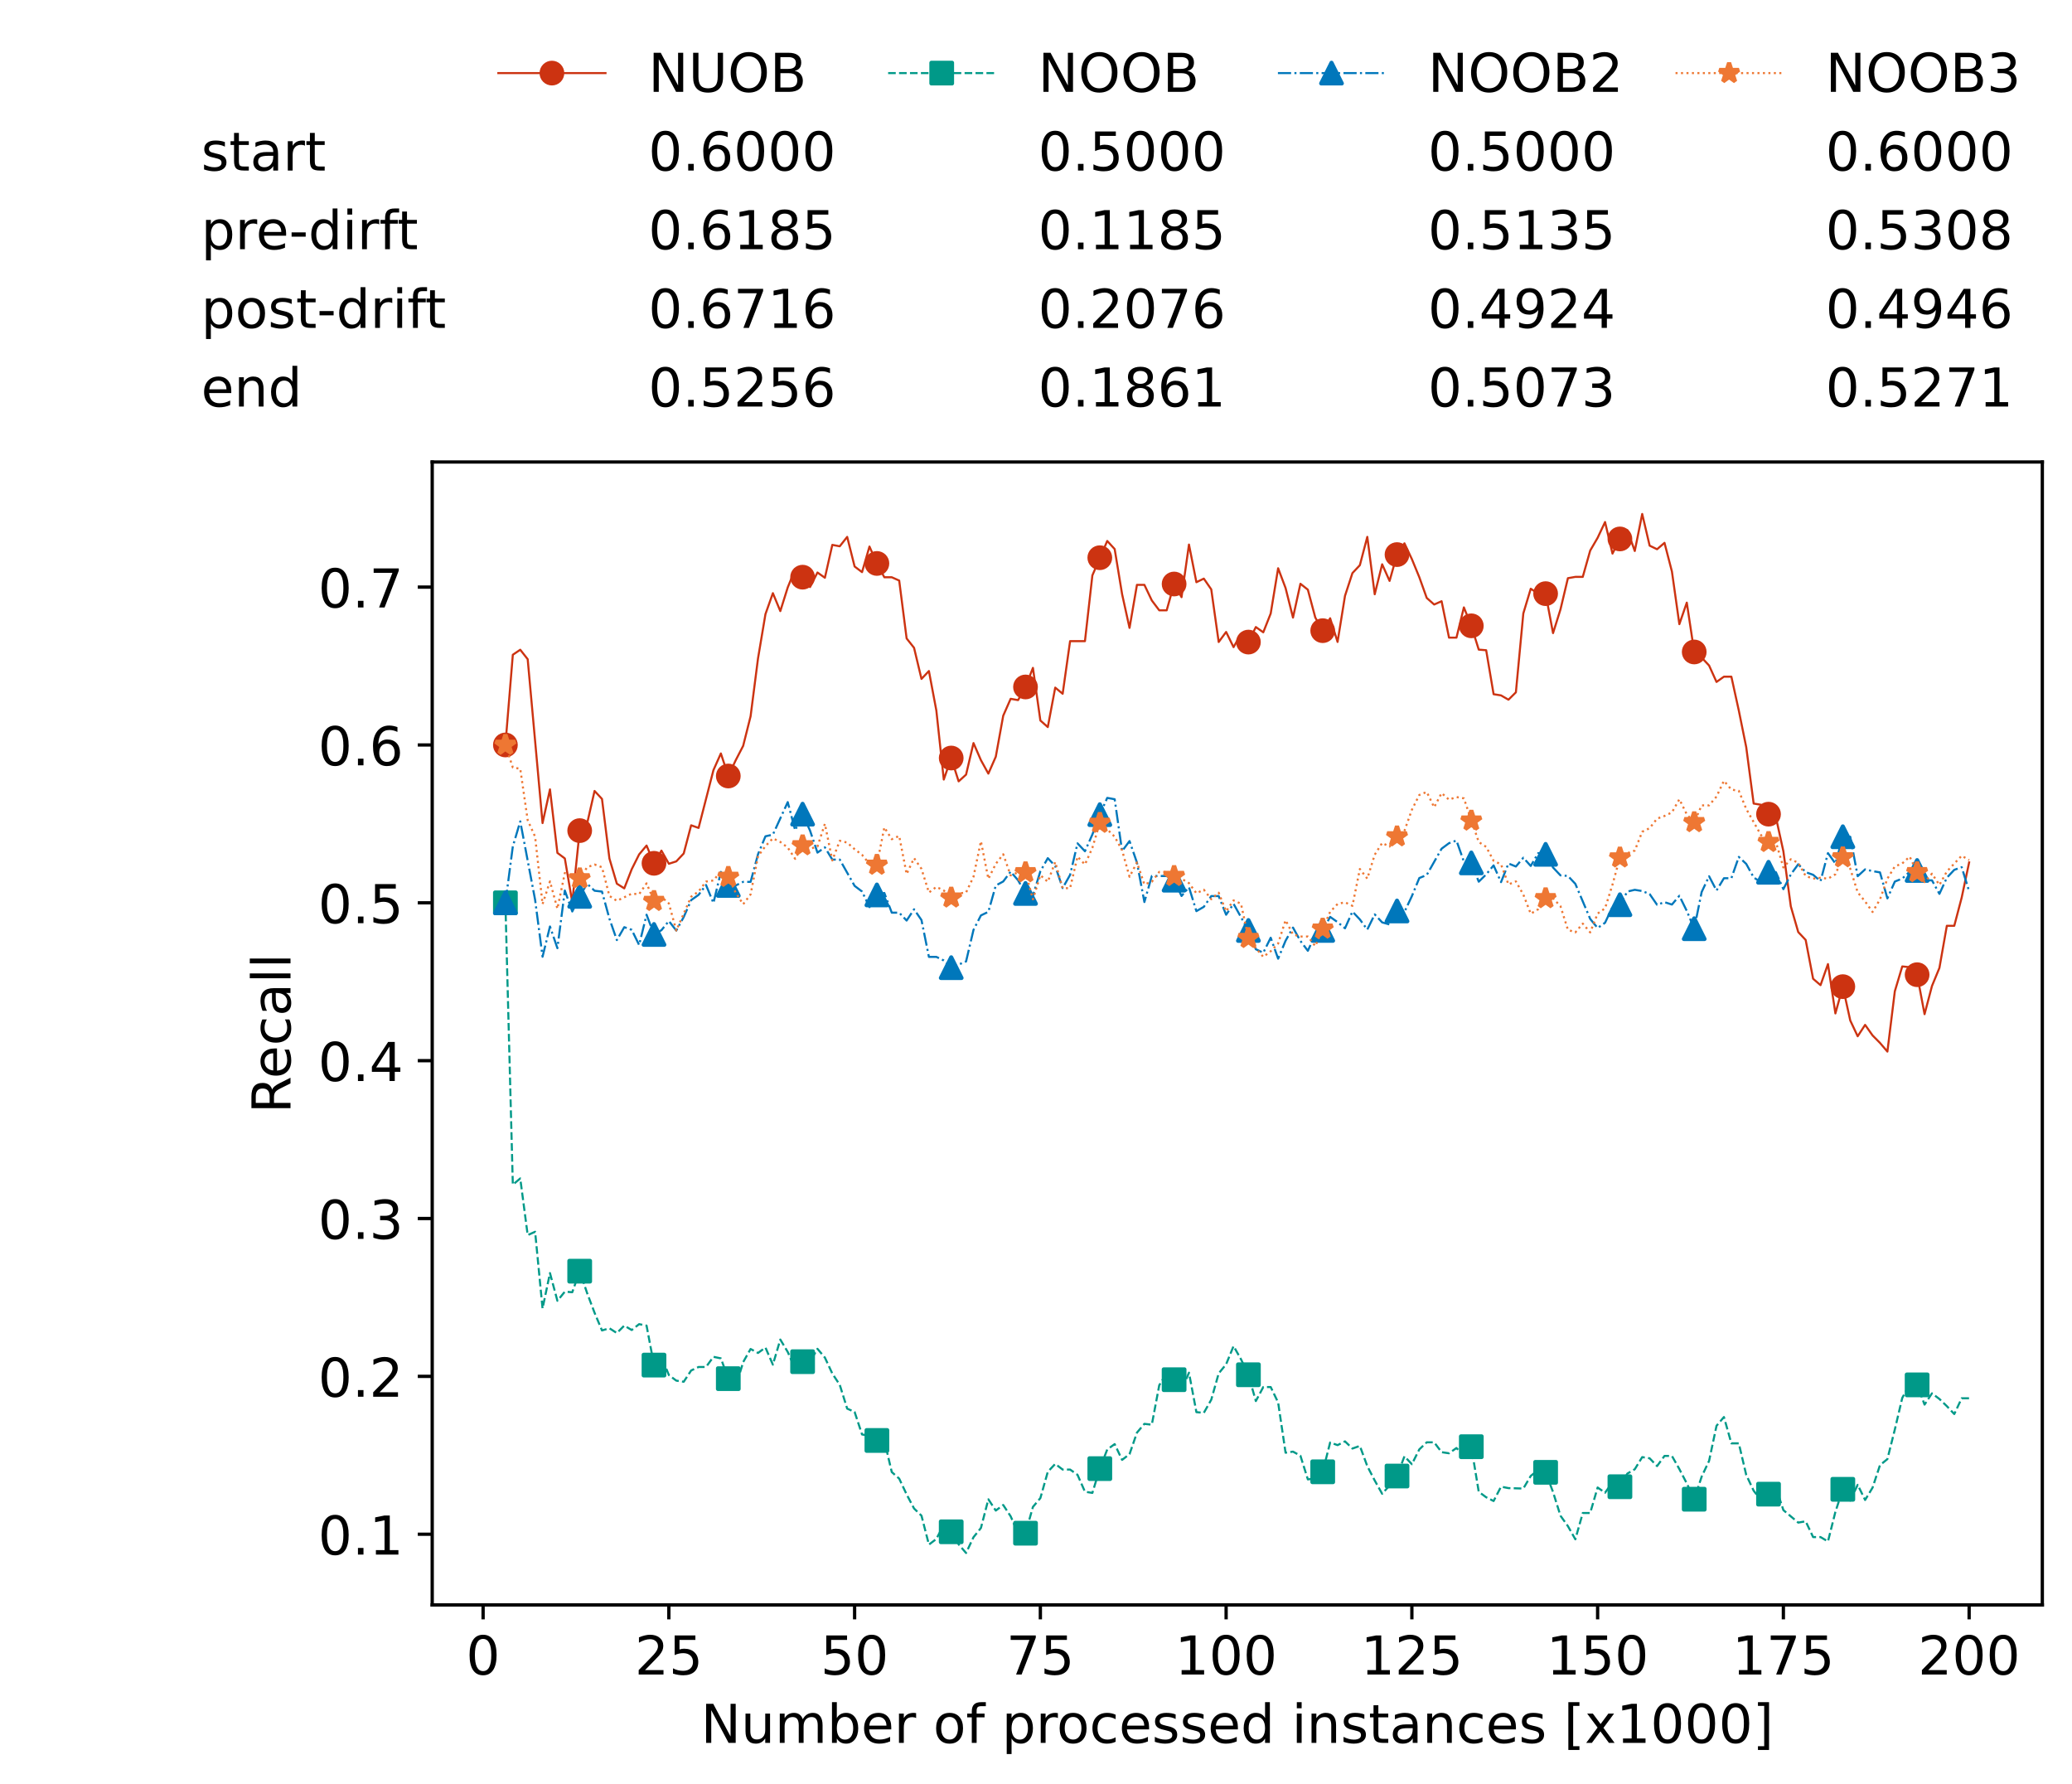 <?xml version="1.0" encoding="utf-8" standalone="no"?>
<!DOCTYPE svg PUBLIC "-//W3C//DTD SVG 1.1//EN"
  "http://www.w3.org/Graphics/SVG/1.1/DTD/svg11.dtd">
<!-- Created with matplotlib (https://matplotlib.org/) -->
<svg height="432.615pt" version="1.1" viewBox="0 0 502.65 432.615" width="502.65pt" xmlns="http://www.w3.org/2000/svg" xmlns:xlink="http://www.w3.org/1999/xlink">
 <defs>
  <style type="text/css">*{stroke-linecap:butt;stroke-linejoin:round;}</style>
 </defs>
 <g id="figure_1">
  <g id="patch_1">
   <path d="M 0 432.615 
L 502.65 432.615 
L 502.65 0 
L 0 0 
z
" style="fill:#ffffff;"/>
  </g>
  <g id="axes_1">
   <g id="patch_2">
    <path d="M 104.85 389.252 
L 495.45 389.252 
L 495.45 112.052 
L 104.85 112.052 
z
" style="fill:#ffffff;"/>
   </g>
   <g id="matplotlib.axis_1">
    <g id="xtick_1">
     <g id="line2d_1">
      <defs>
       <path d="M 0 0 
L 0 3.5 
" id="m225b9f2315" style="stroke:#000000;stroke-width:0.8;"/>
      </defs>
      <g>
       <use style="stroke:#000000;stroke-width:0.8;" x="117.197" xlink:href="#m225b9f2315" y="389.252"/>
      </g>
     </g>
     <g id="text_1">
      <!-- 0 -->
      <g transform="translate(113.061 406.13)scale(0.13 -0.13)">
       <defs>
        <path d="M 31.781 66.406 
Q 24.172 66.406 20.328 58.906 
Q 16.5 51.422 16.5 36.375 
Q 16.5 21.391 20.328 13.891 
Q 24.172 6.391 31.781 6.391 
Q 39.453 6.391 43.281 13.891 
Q 47.125 21.391 47.125 36.375 
Q 47.125 51.422 43.281 58.906 
Q 39.453 66.406 31.781 66.406 
z
M 31.781 74.219 
Q 44.047 74.219 50.516 64.516 
Q 56.984 54.828 56.984 36.375 
Q 56.984 17.969 50.516 8.266 
Q 44.047 -1.422 31.781 -1.422 
Q 19.531 -1.422 13.062 8.266 
Q 6.594 17.969 6.594 36.375 
Q 6.594 54.828 13.062 64.516 
Q 19.531 74.219 31.781 74.219 
z
" id="DejaVuSans-48"/>
       </defs>
       <use xlink:href="#DejaVuSans-48"/>
      </g>
     </g>
    </g>
    <g id="xtick_2">
     <g id="line2d_2">
      <g>
       <use style="stroke:#000000;stroke-width:0.8;" x="162.259" xlink:href="#m225b9f2315" y="389.252"/>
      </g>
     </g>
     <g id="text_2">
      <!-- 25 -->
      <g transform="translate(153.988 406.13)scale(0.13 -0.13)">
       <defs>
        <path d="M 19.188 8.297 
L 53.609 8.297 
L 53.609 0 
L 7.328 0 
L 7.328 8.297 
Q 12.938 14.109 22.625 23.891 
Q 32.328 33.688 34.812 36.531 
Q 39.547 41.844 41.422 45.531 
Q 43.312 49.219 43.312 52.781 
Q 43.312 58.594 39.234 62.25 
Q 35.156 65.922 28.609 65.922 
Q 23.969 65.922 18.812 64.312 
Q 13.672 62.703 7.812 59.422 
L 7.812 69.391 
Q 13.766 71.781 18.938 73 
Q 24.125 74.219 28.422 74.219 
Q 39.75 74.219 46.484 68.547 
Q 53.219 62.891 53.219 53.422 
Q 53.219 48.922 51.531 44.891 
Q 49.859 40.875 45.406 35.406 
Q 44.188 33.984 37.641 27.219 
Q 31.109 20.453 19.188 8.297 
z
" id="DejaVuSans-50"/>
        <path d="M 10.797 72.906 
L 49.516 72.906 
L 49.516 64.594 
L 19.828 64.594 
L 19.828 46.734 
Q 21.969 47.469 24.109 47.828 
Q 26.266 48.188 28.422 48.188 
Q 40.625 48.188 47.75 41.5 
Q 54.891 34.812 54.891 23.391 
Q 54.891 11.625 47.562 5.094 
Q 40.234 -1.422 26.906 -1.422 
Q 22.312 -1.422 17.547 -0.641 
Q 12.797 0.141 7.719 1.703 
L 7.719 11.625 
Q 12.109 9.234 16.797 8.062 
Q 21.484 6.891 26.703 6.891 
Q 35.156 6.891 40.078 11.328 
Q 45.016 15.766 45.016 23.391 
Q 45.016 31 40.078 35.438 
Q 35.156 39.891 26.703 39.891 
Q 22.75 39.891 18.812 39.016 
Q 14.891 38.141 10.797 36.281 
z
" id="DejaVuSans-53"/>
       </defs>
       <use xlink:href="#DejaVuSans-50"/>
       <use x="63.623" xlink:href="#DejaVuSans-53"/>
      </g>
     </g>
    </g>
    <g id="xtick_3">
     <g id="line2d_3">
      <g>
       <use style="stroke:#000000;stroke-width:0.8;" x="207.322" xlink:href="#m225b9f2315" y="389.252"/>
      </g>
     </g>
     <g id="text_3">
      <!-- 50 -->
      <g transform="translate(199.05 406.13)scale(0.13 -0.13)">
       <use xlink:href="#DejaVuSans-53"/>
       <use x="63.623" xlink:href="#DejaVuSans-48"/>
      </g>
     </g>
    </g>
    <g id="xtick_4">
     <g id="line2d_4">
      <g>
       <use style="stroke:#000000;stroke-width:0.8;" x="252.384" xlink:href="#m225b9f2315" y="389.252"/>
      </g>
     </g>
     <g id="text_4">
      <!-- 75 -->
      <g transform="translate(244.113 406.13)scale(0.13 -0.13)">
       <defs>
        <path d="M 8.203 72.906 
L 55.078 72.906 
L 55.078 68.703 
L 28.609 0 
L 18.312 0 
L 43.219 64.594 
L 8.203 64.594 
z
" id="DejaVuSans-55"/>
       </defs>
       <use xlink:href="#DejaVuSans-55"/>
       <use x="63.623" xlink:href="#DejaVuSans-53"/>
      </g>
     </g>
    </g>
    <g id="xtick_5">
     <g id="line2d_5">
      <g>
       <use style="stroke:#000000;stroke-width:0.8;" x="297.446" xlink:href="#m225b9f2315" y="389.252"/>
      </g>
     </g>
     <g id="text_5">
      <!-- 100 -->
      <g transform="translate(285.039 406.13)scale(0.13 -0.13)">
       <defs>
        <path d="M 12.406 8.297 
L 28.516 8.297 
L 28.516 63.922 
L 10.984 60.406 
L 10.984 69.391 
L 28.422 72.906 
L 38.281 72.906 
L 38.281 8.297 
L 54.391 8.297 
L 54.391 0 
L 12.406 0 
z
" id="DejaVuSans-49"/>
       </defs>
       <use xlink:href="#DejaVuSans-49"/>
       <use x="63.623" xlink:href="#DejaVuSans-48"/>
       <use x="127.246" xlink:href="#DejaVuSans-48"/>
      </g>
     </g>
    </g>
    <g id="xtick_6">
     <g id="line2d_6">
      <g>
       <use style="stroke:#000000;stroke-width:0.8;" x="342.509" xlink:href="#m225b9f2315" y="389.252"/>
      </g>
     </g>
     <g id="text_6">
      <!-- 125 -->
      <g transform="translate(330.102 406.13)scale(0.13 -0.13)">
       <use xlink:href="#DejaVuSans-49"/>
       <use x="63.623" xlink:href="#DejaVuSans-50"/>
       <use x="127.246" xlink:href="#DejaVuSans-53"/>
      </g>
     </g>
    </g>
    <g id="xtick_7">
     <g id="line2d_7">
      <g>
       <use style="stroke:#000000;stroke-width:0.8;" x="387.571" xlink:href="#m225b9f2315" y="389.252"/>
      </g>
     </g>
     <g id="text_7">
      <!-- 150 -->
      <g transform="translate(375.164 406.13)scale(0.13 -0.13)">
       <use xlink:href="#DejaVuSans-49"/>
       <use x="63.623" xlink:href="#DejaVuSans-53"/>
       <use x="127.246" xlink:href="#DejaVuSans-48"/>
      </g>
     </g>
    </g>
    <g id="xtick_8">
     <g id="line2d_8">
      <g>
       <use style="stroke:#000000;stroke-width:0.8;" x="432.633" xlink:href="#m225b9f2315" y="389.252"/>
      </g>
     </g>
     <g id="text_8">
      <!-- 175 -->
      <g transform="translate(420.226 406.13)scale(0.13 -0.13)">
       <use xlink:href="#DejaVuSans-49"/>
       <use x="63.623" xlink:href="#DejaVuSans-55"/>
       <use x="127.246" xlink:href="#DejaVuSans-53"/>
      </g>
     </g>
    </g>
    <g id="xtick_9">
     <g id="line2d_9">
      <g>
       <use style="stroke:#000000;stroke-width:0.8;" x="477.695" xlink:href="#m225b9f2315" y="389.252"/>
      </g>
     </g>
     <g id="text_9">
      <!-- 200 -->
      <g transform="translate(465.289 406.13)scale(0.13 -0.13)">
       <use xlink:href="#DejaVuSans-50"/>
       <use x="63.623" xlink:href="#DejaVuSans-48"/>
       <use x="127.246" xlink:href="#DejaVuSans-48"/>
      </g>
     </g>
    </g>
    <g id="text_10">
     <!-- Number of processed instances [x1000] -->
     <g transform="translate(170.025 422.711)scale(0.13 -0.13)">
      <defs>
       <path d="M 9.812 72.906 
L 23.094 72.906 
L 55.422 11.922 
L 55.422 72.906 
L 64.984 72.906 
L 64.984 0 
L 51.703 0 
L 19.391 60.984 
L 19.391 0 
L 9.812 0 
z
" id="DejaVuSans-78"/>
       <path d="M 8.5 21.578 
L 8.5 54.688 
L 17.484 54.688 
L 17.484 21.922 
Q 17.484 14.156 20.5 10.266 
Q 23.531 6.391 29.594 6.391 
Q 36.859 6.391 41.078 11.031 
Q 45.312 15.672 45.312 23.688 
L 45.312 54.688 
L 54.297 54.688 
L 54.297 0 
L 45.312 0 
L 45.312 8.406 
Q 42.047 3.422 37.719 1 
Q 33.406 -1.422 27.688 -1.422 
Q 18.266 -1.422 13.375 4.438 
Q 8.5 10.297 8.5 21.578 
z
M 31.109 56 
z
" id="DejaVuSans-117"/>
       <path d="M 52 44.188 
Q 55.375 50.25 60.062 53.125 
Q 64.75 56 71.094 56 
Q 79.641 56 84.281 50.016 
Q 88.922 44.047 88.922 33.016 
L 88.922 0 
L 79.891 0 
L 79.891 32.719 
Q 79.891 40.578 77.094 44.375 
Q 74.312 48.188 68.609 48.188 
Q 61.625 48.188 57.562 43.547 
Q 53.516 38.922 53.516 30.906 
L 53.516 0 
L 44.484 0 
L 44.484 32.719 
Q 44.484 40.625 41.703 44.406 
Q 38.922 48.188 33.109 48.188 
Q 26.219 48.188 22.156 43.531 
Q 18.109 38.875 18.109 30.906 
L 18.109 0 
L 9.078 0 
L 9.078 54.688 
L 18.109 54.688 
L 18.109 46.188 
Q 21.188 51.219 25.484 53.609 
Q 29.781 56 35.688 56 
Q 41.656 56 45.828 52.969 
Q 50 49.953 52 44.188 
z
" id="DejaVuSans-109"/>
       <path d="M 48.688 27.297 
Q 48.688 37.203 44.609 42.844 
Q 40.531 48.484 33.406 48.484 
Q 26.266 48.484 22.188 42.844 
Q 18.109 37.203 18.109 27.297 
Q 18.109 17.391 22.188 11.75 
Q 26.266 6.109 33.406 6.109 
Q 40.531 6.109 44.609 11.75 
Q 48.688 17.391 48.688 27.297 
z
M 18.109 46.391 
Q 20.953 51.266 25.266 53.625 
Q 29.594 56 35.594 56 
Q 45.562 56 51.781 48.094 
Q 58.016 40.188 58.016 27.297 
Q 58.016 14.406 51.781 6.484 
Q 45.562 -1.422 35.594 -1.422 
Q 29.594 -1.422 25.266 0.953 
Q 20.953 3.328 18.109 8.203 
L 18.109 0 
L 9.078 0 
L 9.078 75.984 
L 18.109 75.984 
z
" id="DejaVuSans-98"/>
       <path d="M 56.203 29.594 
L 56.203 25.203 
L 14.891 25.203 
Q 15.484 15.922 20.484 11.062 
Q 25.484 6.203 34.422 6.203 
Q 39.594 6.203 44.453 7.469 
Q 49.312 8.734 54.109 11.281 
L 54.109 2.781 
Q 49.266 0.734 44.188 -0.344 
Q 39.109 -1.422 33.891 -1.422 
Q 20.797 -1.422 13.156 6.188 
Q 5.516 13.812 5.516 26.812 
Q 5.516 40.234 12.766 48.109 
Q 20.016 56 32.328 56 
Q 43.359 56 49.781 48.891 
Q 56.203 41.797 56.203 29.594 
z
M 47.219 32.234 
Q 47.125 39.594 43.094 43.984 
Q 39.062 48.391 32.422 48.391 
Q 24.906 48.391 20.391 44.141 
Q 15.875 39.891 15.188 32.172 
z
" id="DejaVuSans-101"/>
       <path d="M 41.109 46.297 
Q 39.594 47.172 37.812 47.578 
Q 36.031 48 33.891 48 
Q 26.266 48 22.188 43.047 
Q 18.109 38.094 18.109 28.812 
L 18.109 0 
L 9.078 0 
L 9.078 54.688 
L 18.109 54.688 
L 18.109 46.188 
Q 20.953 51.172 25.484 53.578 
Q 30.031 56 36.531 56 
Q 37.453 56 38.578 55.875 
Q 39.703 55.766 41.062 55.516 
z
" id="DejaVuSans-114"/>
       <path id="DejaVuSans-32"/>
       <path d="M 30.609 48.391 
Q 23.391 48.391 19.188 42.75 
Q 14.984 37.109 14.984 27.297 
Q 14.984 17.484 19.156 11.844 
Q 23.344 6.203 30.609 6.203 
Q 37.797 6.203 41.984 11.859 
Q 46.188 17.531 46.188 27.297 
Q 46.188 37.016 41.984 42.703 
Q 37.797 48.391 30.609 48.391 
z
M 30.609 56 
Q 42.328 56 49.016 48.375 
Q 55.719 40.766 55.719 27.297 
Q 55.719 13.875 49.016 6.219 
Q 42.328 -1.422 30.609 -1.422 
Q 18.844 -1.422 12.172 6.219 
Q 5.516 13.875 5.516 27.297 
Q 5.516 40.766 12.172 48.375 
Q 18.844 56 30.609 56 
z
" id="DejaVuSans-111"/>
       <path d="M 37.109 75.984 
L 37.109 68.5 
L 28.516 68.5 
Q 23.688 68.5 21.797 66.547 
Q 19.922 64.594 19.922 59.516 
L 19.922 54.688 
L 34.719 54.688 
L 34.719 47.703 
L 19.922 47.703 
L 19.922 0 
L 10.891 0 
L 10.891 47.703 
L 2.297 47.703 
L 2.297 54.688 
L 10.891 54.688 
L 10.891 58.5 
Q 10.891 67.625 15.141 71.797 
Q 19.391 75.984 28.609 75.984 
z
" id="DejaVuSans-102"/>
       <path d="M 18.109 8.203 
L 18.109 -20.797 
L 9.078 -20.797 
L 9.078 54.688 
L 18.109 54.688 
L 18.109 46.391 
Q 20.953 51.266 25.266 53.625 
Q 29.594 56 35.594 56 
Q 45.562 56 51.781 48.094 
Q 58.016 40.188 58.016 27.297 
Q 58.016 14.406 51.781 6.484 
Q 45.562 -1.422 35.594 -1.422 
Q 29.594 -1.422 25.266 0.953 
Q 20.953 3.328 18.109 8.203 
z
M 48.688 27.297 
Q 48.688 37.203 44.609 42.844 
Q 40.531 48.484 33.406 48.484 
Q 26.266 48.484 22.188 42.844 
Q 18.109 37.203 18.109 27.297 
Q 18.109 17.391 22.188 11.75 
Q 26.266 6.109 33.406 6.109 
Q 40.531 6.109 44.609 11.75 
Q 48.688 17.391 48.688 27.297 
z
" id="DejaVuSans-112"/>
       <path d="M 48.781 52.594 
L 48.781 44.188 
Q 44.969 46.297 41.141 47.344 
Q 37.312 48.391 33.406 48.391 
Q 24.656 48.391 19.812 42.844 
Q 14.984 37.312 14.984 27.297 
Q 14.984 17.281 19.812 11.734 
Q 24.656 6.203 33.406 6.203 
Q 37.312 6.203 41.141 7.25 
Q 44.969 8.297 48.781 10.406 
L 48.781 2.094 
Q 45.016 0.344 40.984 -0.531 
Q 36.969 -1.422 32.422 -1.422 
Q 20.062 -1.422 12.781 6.344 
Q 5.516 14.109 5.516 27.297 
Q 5.516 40.672 12.859 48.328 
Q 20.219 56 33.016 56 
Q 37.156 56 41.109 55.141 
Q 45.062 54.297 48.781 52.594 
z
" id="DejaVuSans-99"/>
       <path d="M 44.281 53.078 
L 44.281 44.578 
Q 40.484 46.531 36.375 47.5 
Q 32.281 48.484 27.875 48.484 
Q 21.188 48.484 17.844 46.438 
Q 14.5 44.391 14.5 40.281 
Q 14.5 37.156 16.891 35.375 
Q 19.281 33.594 26.516 31.984 
L 29.594 31.297 
Q 39.156 29.25 43.188 25.516 
Q 47.219 21.781 47.219 15.094 
Q 47.219 7.469 41.188 3.016 
Q 35.156 -1.422 24.609 -1.422 
Q 20.219 -1.422 15.453 -0.562 
Q 10.688 0.297 5.422 2 
L 5.422 11.281 
Q 10.406 8.688 15.234 7.391 
Q 20.062 6.109 24.812 6.109 
Q 31.156 6.109 34.562 8.281 
Q 37.984 10.453 37.984 14.406 
Q 37.984 18.062 35.516 20.016 
Q 33.062 21.969 24.703 23.781 
L 21.578 24.516 
Q 13.234 26.266 9.516 29.906 
Q 5.812 33.547 5.812 39.891 
Q 5.812 47.609 11.281 51.797 
Q 16.75 56 26.812 56 
Q 31.781 56 36.172 55.266 
Q 40.578 54.547 44.281 53.078 
z
" id="DejaVuSans-115"/>
       <path d="M 45.406 46.391 
L 45.406 75.984 
L 54.391 75.984 
L 54.391 0 
L 45.406 0 
L 45.406 8.203 
Q 42.578 3.328 38.25 0.953 
Q 33.938 -1.422 27.875 -1.422 
Q 17.969 -1.422 11.734 6.484 
Q 5.516 14.406 5.516 27.297 
Q 5.516 40.188 11.734 48.094 
Q 17.969 56 27.875 56 
Q 33.938 56 38.25 53.625 
Q 42.578 51.266 45.406 46.391 
z
M 14.797 27.297 
Q 14.797 17.391 18.875 11.75 
Q 22.953 6.109 30.078 6.109 
Q 37.203 6.109 41.297 11.75 
Q 45.406 17.391 45.406 27.297 
Q 45.406 37.203 41.297 42.844 
Q 37.203 48.484 30.078 48.484 
Q 22.953 48.484 18.875 42.844 
Q 14.797 37.203 14.797 27.297 
z
" id="DejaVuSans-100"/>
       <path d="M 9.422 54.688 
L 18.406 54.688 
L 18.406 0 
L 9.422 0 
z
M 9.422 75.984 
L 18.406 75.984 
L 18.406 64.594 
L 9.422 64.594 
z
" id="DejaVuSans-105"/>
       <path d="M 54.891 33.016 
L 54.891 0 
L 45.906 0 
L 45.906 32.719 
Q 45.906 40.484 42.875 44.328 
Q 39.844 48.188 33.797 48.188 
Q 26.516 48.188 22.312 43.547 
Q 18.109 38.922 18.109 30.906 
L 18.109 0 
L 9.078 0 
L 9.078 54.688 
L 18.109 54.688 
L 18.109 46.188 
Q 21.344 51.125 25.703 53.562 
Q 30.078 56 35.797 56 
Q 45.219 56 50.047 50.172 
Q 54.891 44.344 54.891 33.016 
z
" id="DejaVuSans-110"/>
       <path d="M 18.312 70.219 
L 18.312 54.688 
L 36.812 54.688 
L 36.812 47.703 
L 18.312 47.703 
L 18.312 18.016 
Q 18.312 11.328 20.141 9.422 
Q 21.969 7.516 27.594 7.516 
L 36.812 7.516 
L 36.812 0 
L 27.594 0 
Q 17.188 0 13.234 3.875 
Q 9.281 7.766 9.281 18.016 
L 9.281 47.703 
L 2.688 47.703 
L 2.688 54.688 
L 9.281 54.688 
L 9.281 70.219 
z
" id="DejaVuSans-116"/>
       <path d="M 34.281 27.484 
Q 23.391 27.484 19.188 25 
Q 14.984 22.516 14.984 16.5 
Q 14.984 11.719 18.141 8.906 
Q 21.297 6.109 26.703 6.109 
Q 34.188 6.109 38.703 11.406 
Q 43.219 16.703 43.219 25.484 
L 43.219 27.484 
z
M 52.203 31.203 
L 52.203 0 
L 43.219 0 
L 43.219 8.297 
Q 40.141 3.328 35.547 0.953 
Q 30.953 -1.422 24.312 -1.422 
Q 15.922 -1.422 10.953 3.297 
Q 6 8.016 6 15.922 
Q 6 25.141 12.172 29.828 
Q 18.359 34.516 30.609 34.516 
L 43.219 34.516 
L 43.219 35.406 
Q 43.219 41.609 39.141 45 
Q 35.062 48.391 27.688 48.391 
Q 23 48.391 18.547 47.266 
Q 14.109 46.141 10.016 43.891 
L 10.016 52.203 
Q 14.938 54.109 19.578 55.047 
Q 24.219 56 28.609 56 
Q 40.484 56 46.344 49.844 
Q 52.203 43.703 52.203 31.203 
z
" id="DejaVuSans-97"/>
       <path d="M 8.594 75.984 
L 29.297 75.984 
L 29.297 69 
L 17.578 69 
L 17.578 -6.203 
L 29.297 -6.203 
L 29.297 -13.188 
L 8.594 -13.188 
z
" id="DejaVuSans-91"/>
       <path d="M 54.891 54.688 
L 35.109 28.078 
L 55.906 0 
L 45.312 0 
L 29.391 21.484 
L 13.484 0 
L 2.875 0 
L 24.125 28.609 
L 4.688 54.688 
L 15.281 54.688 
L 29.781 35.203 
L 44.281 54.688 
z
" id="DejaVuSans-120"/>
       <path d="M 30.422 75.984 
L 30.422 -13.188 
L 9.719 -13.188 
L 9.719 -6.203 
L 21.391 -6.203 
L 21.391 69 
L 9.719 69 
L 9.719 75.984 
z
" id="DejaVuSans-93"/>
      </defs>
      <use xlink:href="#DejaVuSans-78"/>
      <use x="74.805" xlink:href="#DejaVuSans-117"/>
      <use x="138.184" xlink:href="#DejaVuSans-109"/>
      <use x="235.596" xlink:href="#DejaVuSans-98"/>
      <use x="299.072" xlink:href="#DejaVuSans-101"/>
      <use x="360.596" xlink:href="#DejaVuSans-114"/>
      <use x="401.709" xlink:href="#DejaVuSans-32"/>
      <use x="433.496" xlink:href="#DejaVuSans-111"/>
      <use x="494.678" xlink:href="#DejaVuSans-102"/>
      <use x="529.883" xlink:href="#DejaVuSans-32"/>
      <use x="561.67" xlink:href="#DejaVuSans-112"/>
      <use x="625.146" xlink:href="#DejaVuSans-114"/>
      <use x="664.01" xlink:href="#DejaVuSans-111"/>
      <use x="725.191" xlink:href="#DejaVuSans-99"/>
      <use x="780.172" xlink:href="#DejaVuSans-101"/>
      <use x="841.695" xlink:href="#DejaVuSans-115"/>
      <use x="893.795" xlink:href="#DejaVuSans-115"/>
      <use x="945.895" xlink:href="#DejaVuSans-101"/>
      <use x="1007.418" xlink:href="#DejaVuSans-100"/>
      <use x="1070.895" xlink:href="#DejaVuSans-32"/>
      <use x="1102.682" xlink:href="#DejaVuSans-105"/>
      <use x="1130.465" xlink:href="#DejaVuSans-110"/>
      <use x="1193.844" xlink:href="#DejaVuSans-115"/>
      <use x="1245.943" xlink:href="#DejaVuSans-116"/>
      <use x="1285.152" xlink:href="#DejaVuSans-97"/>
      <use x="1346.432" xlink:href="#DejaVuSans-110"/>
      <use x="1409.811" xlink:href="#DejaVuSans-99"/>
      <use x="1464.791" xlink:href="#DejaVuSans-101"/>
      <use x="1526.314" xlink:href="#DejaVuSans-115"/>
      <use x="1578.414" xlink:href="#DejaVuSans-32"/>
      <use x="1610.201" xlink:href="#DejaVuSans-91"/>
      <use x="1649.215" xlink:href="#DejaVuSans-120"/>
      <use x="1708.395" xlink:href="#DejaVuSans-49"/>
      <use x="1772.018" xlink:href="#DejaVuSans-48"/>
      <use x="1835.641" xlink:href="#DejaVuSans-48"/>
      <use x="1899.264" xlink:href="#DejaVuSans-48"/>
      <use x="1962.887" xlink:href="#DejaVuSans-93"/>
     </g>
    </g>
   </g>
   <g id="matplotlib.axis_2">
    <g id="ytick_1">
     <g id="line2d_10">
      <defs>
       <path d="M 0 0 
L -3.5 0 
" id="md3109ee4f2" style="stroke:#000000;stroke-width:0.8;"/>
      </defs>
      <g>
       <use style="stroke:#000000;stroke-width:0.8;" x="104.85" xlink:href="#md3109ee4f2" y="372.101"/>
      </g>
     </g>
     <g id="text_11">
      <!-- 0.1 -->
      <g transform="translate(77.176 377.04)scale(0.13 -0.13)">
       <defs>
        <path d="M 10.688 12.406 
L 21 12.406 
L 21 0 
L 10.688 0 
z
" id="DejaVuSans-46"/>
       </defs>
       <use xlink:href="#DejaVuSans-48"/>
       <use x="63.623" xlink:href="#DejaVuSans-46"/>
       <use x="95.41" xlink:href="#DejaVuSans-49"/>
      </g>
     </g>
    </g>
    <g id="ytick_2">
     <g id="line2d_11">
      <g>
       <use style="stroke:#000000;stroke-width:0.8;" x="104.85" xlink:href="#md3109ee4f2" y="333.817"/>
      </g>
     </g>
     <g id="text_12">
      <!-- 0.2 -->
      <g transform="translate(77.176 338.756)scale(0.13 -0.13)">
       <use xlink:href="#DejaVuSans-48"/>
       <use x="63.623" xlink:href="#DejaVuSans-46"/>
       <use x="95.41" xlink:href="#DejaVuSans-50"/>
      </g>
     </g>
    </g>
    <g id="ytick_3">
     <g id="line2d_12">
      <g>
       <use style="stroke:#000000;stroke-width:0.8;" x="104.85" xlink:href="#md3109ee4f2" y="295.532"/>
      </g>
     </g>
     <g id="text_13">
      <!-- 0.3 -->
      <g transform="translate(77.176 300.471)scale(0.13 -0.13)">
       <defs>
        <path d="M 40.578 39.312 
Q 47.656 37.797 51.625 33 
Q 55.609 28.219 55.609 21.188 
Q 55.609 10.406 48.188 4.484 
Q 40.766 -1.422 27.094 -1.422 
Q 22.516 -1.422 17.656 -0.516 
Q 12.797 0.391 7.625 2.203 
L 7.625 11.719 
Q 11.719 9.328 16.594 8.109 
Q 21.484 6.891 26.812 6.891 
Q 36.078 6.891 40.938 10.547 
Q 45.797 14.203 45.797 21.188 
Q 45.797 27.641 41.281 31.266 
Q 36.766 34.906 28.719 34.906 
L 20.219 34.906 
L 20.219 43.016 
L 29.109 43.016 
Q 36.375 43.016 40.234 45.922 
Q 44.094 48.828 44.094 54.297 
Q 44.094 59.906 40.109 62.906 
Q 36.141 65.922 28.719 65.922 
Q 24.656 65.922 20.016 65.031 
Q 15.375 64.156 9.812 62.312 
L 9.812 71.094 
Q 15.438 72.656 20.344 73.438 
Q 25.25 74.219 29.594 74.219 
Q 40.828 74.219 47.359 69.109 
Q 53.906 64.016 53.906 55.328 
Q 53.906 49.266 50.438 45.094 
Q 46.969 40.922 40.578 39.312 
z
" id="DejaVuSans-51"/>
       </defs>
       <use xlink:href="#DejaVuSans-48"/>
       <use x="63.623" xlink:href="#DejaVuSans-46"/>
       <use x="95.41" xlink:href="#DejaVuSans-51"/>
      </g>
     </g>
    </g>
    <g id="ytick_4">
     <g id="line2d_13">
      <g>
       <use style="stroke:#000000;stroke-width:0.8;" x="104.85" xlink:href="#md3109ee4f2" y="257.247"/>
      </g>
     </g>
     <g id="text_14">
      <!-- 0.4 -->
      <g transform="translate(77.176 262.186)scale(0.13 -0.13)">
       <defs>
        <path d="M 37.797 64.312 
L 12.891 25.391 
L 37.797 25.391 
z
M 35.203 72.906 
L 47.609 72.906 
L 47.609 25.391 
L 58.016 25.391 
L 58.016 17.188 
L 47.609 17.188 
L 47.609 0 
L 37.797 0 
L 37.797 17.188 
L 4.891 17.188 
L 4.891 26.703 
z
" id="DejaVuSans-52"/>
       </defs>
       <use xlink:href="#DejaVuSans-48"/>
       <use x="63.623" xlink:href="#DejaVuSans-46"/>
       <use x="95.41" xlink:href="#DejaVuSans-52"/>
      </g>
     </g>
    </g>
    <g id="ytick_5">
     <g id="line2d_14">
      <g>
       <use style="stroke:#000000;stroke-width:0.8;" x="104.85" xlink:href="#md3109ee4f2" y="218.963"/>
      </g>
     </g>
     <g id="text_15">
      <!-- 0.5 -->
      <g transform="translate(77.176 223.902)scale(0.13 -0.13)">
       <use xlink:href="#DejaVuSans-48"/>
       <use x="63.623" xlink:href="#DejaVuSans-46"/>
       <use x="95.41" xlink:href="#DejaVuSans-53"/>
      </g>
     </g>
    </g>
    <g id="ytick_6">
     <g id="line2d_15">
      <g>
       <use style="stroke:#000000;stroke-width:0.8;" x="104.85" xlink:href="#md3109ee4f2" y="180.678"/>
      </g>
     </g>
     <g id="text_16">
      <!-- 0.6 -->
      <g transform="translate(77.176 185.617)scale(0.13 -0.13)">
       <defs>
        <path d="M 33.016 40.375 
Q 26.375 40.375 22.484 35.828 
Q 18.609 31.297 18.609 23.391 
Q 18.609 15.531 22.484 10.953 
Q 26.375 6.391 33.016 6.391 
Q 39.656 6.391 43.531 10.953 
Q 47.406 15.531 47.406 23.391 
Q 47.406 31.297 43.531 35.828 
Q 39.656 40.375 33.016 40.375 
z
M 52.594 71.297 
L 52.594 62.312 
Q 48.875 64.062 45.094 64.984 
Q 41.312 65.922 37.594 65.922 
Q 27.828 65.922 22.672 59.328 
Q 17.531 52.734 16.797 39.406 
Q 19.672 43.656 24.016 45.922 
Q 28.375 48.188 33.594 48.188 
Q 44.578 48.188 50.953 41.516 
Q 57.328 34.859 57.328 23.391 
Q 57.328 12.156 50.688 5.359 
Q 44.047 -1.422 33.016 -1.422 
Q 20.359 -1.422 13.672 8.266 
Q 6.984 17.969 6.984 36.375 
Q 6.984 53.656 15.188 63.938 
Q 23.391 74.219 37.203 74.219 
Q 40.922 74.219 44.703 73.484 
Q 48.484 72.75 52.594 71.297 
z
" id="DejaVuSans-54"/>
       </defs>
       <use xlink:href="#DejaVuSans-48"/>
       <use x="63.623" xlink:href="#DejaVuSans-46"/>
       <use x="95.41" xlink:href="#DejaVuSans-54"/>
      </g>
     </g>
    </g>
    <g id="ytick_7">
     <g id="line2d_16">
      <g>
       <use style="stroke:#000000;stroke-width:0.8;" x="104.85" xlink:href="#md3109ee4f2" y="142.393"/>
      </g>
     </g>
     <g id="text_17">
      <!-- 0.7 -->
      <g transform="translate(77.176 147.332)scale(0.13 -0.13)">
       <use xlink:href="#DejaVuSans-48"/>
       <use x="63.623" xlink:href="#DejaVuSans-46"/>
       <use x="95.41" xlink:href="#DejaVuSans-55"/>
      </g>
     </g>
    </g>
    <g id="text_18">
     <!-- Recall -->
     <g transform="translate(70.472 270.044)rotate(-90)scale(0.13 -0.13)">
      <defs>
       <path d="M 44.391 34.188 
Q 47.562 33.109 50.562 29.594 
Q 53.562 26.078 56.594 19.922 
L 66.609 0 
L 56 0 
L 46.688 18.703 
Q 43.062 26.031 39.672 28.422 
Q 36.281 30.812 30.422 30.812 
L 19.672 30.812 
L 19.672 0 
L 9.812 0 
L 9.812 72.906 
L 32.078 72.906 
Q 44.578 72.906 50.734 67.672 
Q 56.891 62.453 56.891 51.906 
Q 56.891 45.016 53.688 40.469 
Q 50.484 35.938 44.391 34.188 
z
M 19.672 64.797 
L 19.672 38.922 
L 32.078 38.922 
Q 39.203 38.922 42.844 42.219 
Q 46.484 45.516 46.484 51.906 
Q 46.484 58.297 42.844 61.547 
Q 39.203 64.797 32.078 64.797 
z
" id="DejaVuSans-82"/>
       <path d="M 9.422 75.984 
L 18.406 75.984 
L 18.406 0 
L 9.422 0 
z
" id="DejaVuSans-108"/>
      </defs>
      <use xlink:href="#DejaVuSans-82"/>
      <use x="64.982" xlink:href="#DejaVuSans-101"/>
      <use x="126.506" xlink:href="#DejaVuSans-99"/>
      <use x="181.486" xlink:href="#DejaVuSans-97"/>
      <use x="242.766" xlink:href="#DejaVuSans-108"/>
      <use x="270.549" xlink:href="#DejaVuSans-108"/>
     </g>
    </g>
   </g>
   <g id="line2d_17"/>
   <g id="line2d_18"/>
   <g id="line2d_19"/>
   <g id="line2d_20"/>
   <g id="line2d_21"/>
   <g id="line2d_22">
    <path clip-path="url(#p84098468ef)" d="M 122.605 180.678 
L 124.407 158.801 
L 126.21 157.585 
L 128.012 159.878 
L 131.617 199.627 
L 133.419 191.451 
L 135.222 206.854 
L 137.024 208.199 
L 138.827 218.847 
L 140.629 201.455 
L 142.432 199.723 
L 144.234 191.833 
L 146.037 193.771 
L 147.839 208.212 
L 149.642 214.322 
L 151.444 215.461 
L 153.247 210.822 
L 155.049 207.22 
L 156.852 205.073 
L 158.654 209.38 
L 160.457 206.303 
L 162.259 209.494 
L 164.062 208.914 
L 165.864 206.999 
L 167.667 200.163 
L 169.469 200.801 
L 173.074 186.786 
L 174.877 182.737 
L 176.679 188.206 
L 178.482 184.377 
L 180.284 180.897 
L 182.087 173.719 
L 183.889 159.681 
L 185.692 148.949 
L 187.494 143.863 
L 189.297 148.213 
L 191.099 142.471 
L 192.902 138.027 
L 194.704 139.985 
L 196.507 142.377 
L 198.309 138.851 
L 200.112 140.127 
L 201.914 132.151 
L 203.717 132.493 
L 205.519 130.214 
L 207.322 137.393 
L 209.124 138.76 
L 210.927 132.554 
L 212.729 136.656 
L 214.532 140.006 
L 216.334 140.006 
L 218.137 140.804 
L 219.939 154.842 
L 221.742 157.12 
L 223.544 164.661 
L 225.347 162.747 
L 227.149 172.318 
L 228.952 189.068 
L 230.754 183.847 
L 232.557 189.503 
L 234.359 187.875 
L 236.162 180.219 
L 237.964 184.366 
L 239.767 187.629 
L 241.569 183.527 
L 243.372 173.588 
L 245.174 169.486 
L 246.976 169.801 
L 248.779 166.611 
L 250.581 161.985 
L 252.384 174.746 
L 254.186 176.342 
L 255.989 166.77 
L 257.791 168.262 
L 259.594 155.5 
L 263.199 155.5 
L 265.001 139.548 
L 268.606 131.204 
L 270.409 133.168 
L 272.211 144.106 
L 274.014 152.285 
L 275.816 141.844 
L 277.619 141.844 
L 279.421 145.63 
L 281.224 148.023 
L 283.026 148.023 
L 284.829 141.642 
L 286.631 144.833 
L 288.434 132.071 
L 290.236 141.207 
L 292.039 140.337 
L 293.841 142.947 
L 295.644 155.709 
L 297.446 153.273 
L 299.249 156.954 
L 301.051 153.764 
L 302.854 155.727 
L 304.656 152.081 
L 306.459 153.357 
L 308.261 148.799 
L 310.064 137.822 
L 311.866 142.608 
L 313.669 149.786 
L 315.471 141.583 
L 317.274 143.018 
L 319.076 149.767 
L 320.879 152.958 
L 322.681 149.949 
L 324.484 155.692 
L 326.286 144.505 
L 328.089 138.994 
L 329.891 137.08 
L 331.694 130.209 
L 333.496 144.13 
L 335.299 136.86 
L 337.101 140.89 
L 338.904 134.509 
L 340.706 131.774 
L 342.509 135.603 
L 344.311 139.99 
L 346.114 145.021 
L 347.916 146.616 
L 349.719 145.818 
L 351.521 154.653 
L 353.324 154.653 
L 355.126 147.315 
L 356.928 151.782 
L 358.731 157.555 
L 360.533 157.702 
L 362.336 168.367 
L 364.138 168.657 
L 365.941 169.701 
L 367.743 167.913 
L 369.546 148.771 
L 371.348 142.789 
L 373.151 143.98 
L 374.953 143.98 
L 376.756 153.551 
L 378.558 147.808 
L 380.361 140.231 
L 382.163 139.912 
L 383.966 139.912 
L 385.768 133.531 
L 387.571 130.439 
L 389.373 126.61 
L 391.176 134.267 
L 392.978 130.712 
L 394.781 128.585 
L 396.583 133.634 
L 398.386 124.652 
L 400.188 132.338 
L 401.991 133.208 
L 403.793 131.658 
L 405.596 138.619 
L 407.398 151.381 
L 409.201 146.16 
L 411.003 158.124 
L 412.806 159.491 
L 414.608 161.406 
L 416.411 165.394 
L 418.213 164.117 
L 420.016 164.117 
L 421.818 172.321 
L 423.621 181.217 
L 425.423 194.89 
L 427.226 195.184 
L 429.028 197.463 
L 430.831 198.261 
L 432.633 206.465 
L 434.436 219.822 
L 436.238 226.058 
L 438.041 227.972 
L 439.843 237.384 
L 441.646 238.931 
L 443.448 233.826 
L 445.251 245.79 
L 447.053 239.295 
L 448.856 247.499 
L 450.658 251.328 
L 452.461 248.567 
L 454.263 251.119 
L 456.066 252.942 
L 457.868 255.046 
L 459.671 240.408 
L 461.473 234.391 
L 463.276 234.575 
L 465.078 236.399 
L 466.881 245.97 
L 468.683 239.133 
L 470.485 234.758 
L 472.288 224.534 
L 474.09 224.534 
L 475.893 217.675 
L 477.695 209.167 
L 477.695 209.167 
" style="fill:none;stroke:#cc3311;stroke-linecap:square;stroke-width:0.5;"/>
    <defs>
     <path d="M 0 2.5 
C 0.663 2.5 1.299 2.237 1.768 1.768 
C 2.237 1.299 2.5 0.663 2.5 0 
C 2.5 -0.663 2.237 -1.299 1.768 -1.768 
C 1.299 -2.237 0.663 -2.5 0 -2.5 
C -0.663 -2.5 -1.299 -2.237 -1.768 -1.768 
C -2.237 -1.299 -2.5 -0.663 -2.5 0 
C -2.5 0.663 -2.237 1.299 -1.768 1.768 
C -1.299 2.237 -0.663 2.5 0 2.5 
z
" id="m20713b0ab1" style="stroke:#cc3311;"/>
    </defs>
    <g clip-path="url(#p84098468ef)">
     <use style="fill:#cc3311;stroke:#cc3311;" x="122.605" xlink:href="#m20713b0ab1" y="180.678"/>
     <use style="fill:#cc3311;stroke:#cc3311;" x="140.629" xlink:href="#m20713b0ab1" y="201.455"/>
     <use style="fill:#cc3311;stroke:#cc3311;" x="158.654" xlink:href="#m20713b0ab1" y="209.38"/>
     <use style="fill:#cc3311;stroke:#cc3311;" x="176.679" xlink:href="#m20713b0ab1" y="188.206"/>
     <use style="fill:#cc3311;stroke:#cc3311;" x="194.704" xlink:href="#m20713b0ab1" y="139.985"/>
     <use style="fill:#cc3311;stroke:#cc3311;" x="212.729" xlink:href="#m20713b0ab1" y="136.656"/>
     <use style="fill:#cc3311;stroke:#cc3311;" x="230.754" xlink:href="#m20713b0ab1" y="183.847"/>
     <use style="fill:#cc3311;stroke:#cc3311;" x="248.779" xlink:href="#m20713b0ab1" y="166.611"/>
     <use style="fill:#cc3311;stroke:#cc3311;" x="266.804" xlink:href="#m20713b0ab1" y="135.265"/>
     <use style="fill:#cc3311;stroke:#cc3311;" x="284.829" xlink:href="#m20713b0ab1" y="141.642"/>
     <use style="fill:#cc3311;stroke:#cc3311;" x="302.854" xlink:href="#m20713b0ab1" y="155.727"/>
     <use style="fill:#cc3311;stroke:#cc3311;" x="320.879" xlink:href="#m20713b0ab1" y="152.958"/>
     <use style="fill:#cc3311;stroke:#cc3311;" x="338.904" xlink:href="#m20713b0ab1" y="134.509"/>
     <use style="fill:#cc3311;stroke:#cc3311;" x="356.928" xlink:href="#m20713b0ab1" y="151.782"/>
     <use style="fill:#cc3311;stroke:#cc3311;" x="374.953" xlink:href="#m20713b0ab1" y="143.98"/>
     <use style="fill:#cc3311;stroke:#cc3311;" x="392.978" xlink:href="#m20713b0ab1" y="130.712"/>
     <use style="fill:#cc3311;stroke:#cc3311;" x="411.003" xlink:href="#m20713b0ab1" y="158.124"/>
     <use style="fill:#cc3311;stroke:#cc3311;" x="429.028" xlink:href="#m20713b0ab1" y="197.463"/>
     <use style="fill:#cc3311;stroke:#cc3311;" x="447.053" xlink:href="#m20713b0ab1" y="239.295"/>
     <use style="fill:#cc3311;stroke:#cc3311;" x="465.078" xlink:href="#m20713b0ab1" y="236.399"/>
    </g>
   </g>
   <g id="line2d_23"/>
   <g id="line2d_24"/>
   <g id="line2d_25"/>
   <g id="line2d_26"/>
   <g id="line2d_27">
    <path clip-path="url(#p84098468ef)" d="M 122.605 218.963 
L 124.407 287.328 
L 126.21 285.809 
L 128.012 299.551 
L 129.815 298.747 
L 131.617 317.354 
L 133.419 308.767 
L 135.222 315.487 
L 137.024 313.27 
L 138.827 313.411 
L 140.629 308.305 
L 142.432 313.621 
L 144.234 318.387 
L 146.037 322.68 
L 147.839 322.146 
L 149.642 323.311 
L 151.444 321.503 
L 153.247 322.574 
L 155.049 321.151 
L 156.852 321.511 
L 158.654 331.082 
L 160.457 329.031 
L 162.259 333.498 
L 164.062 334.851 
L 165.864 335.124 
L 167.667 332.39 
L 169.469 331.539 
L 171.272 331.539 
L 173.074 329.078 
L 174.877 329.446 
L 176.679 334.368 
L 178.482 336.283 
L 180.284 330.366 
L 182.087 327.175 
L 183.889 328.133 
L 185.692 326.827 
L 187.494 330.977 
L 189.297 324.886 
L 191.099 327.895 
L 192.902 331.996 
L 194.704 330.256 
L 196.507 330.256 
L 198.309 327.133 
L 200.112 329.26 
L 201.914 333.134 
L 203.717 335.869 
L 205.519 341.642 
L 207.322 342.439 
L 209.124 347.909 
L 210.927 348.224 
L 212.729 349.364 
L 214.532 349.364 
L 216.334 357.02 
L 218.137 358.616 
L 219.939 362.444 
L 221.742 365.862 
L 223.544 367.603 
L 225.347 374.621 
L 227.149 373.254 
L 228.952 369.774 
L 230.754 371.514 
L 232.557 374.559 
L 234.359 376.652 
L 236.162 372.823 
L 237.964 370.59 
L 239.767 363.629 
L 241.569 366.364 
L 243.372 365.014 
L 245.174 367.749 
L 246.976 371.851 
L 248.779 371.851 
L 250.581 365.47 
L 252.384 363.343 
L 254.186 356.962 
L 255.989 355.048 
L 257.791 356.415 
L 259.594 356.415 
L 261.396 357.691 
L 263.199 361.793 
L 265.001 362.083 
L 266.804 356.193 
L 268.606 351.553 
L 270.409 350.244 
L 272.211 354.072 
L 274.014 352.68 
L 275.816 347.46 
L 277.619 345.333 
L 279.421 345.543 
L 281.224 335.972 
L 283.026 333.027 
L 284.829 334.622 
L 286.631 337.174 
L 288.434 332.92 
L 290.236 342.492 
L 292.039 342.666 
L 293.841 339.475 
L 295.644 333.094 
L 297.446 330.89 
L 299.249 326.473 
L 301.051 329.663 
L 302.854 333.426 
L 304.656 339.807 
L 306.459 336.404 
L 308.261 336.404 
L 310.064 340.152 
L 311.866 352.334 
L 313.669 352.068 
L 315.471 353.062 
L 317.274 358.805 
L 319.076 358.559 
L 320.879 356.964 
L 322.681 349.854 
L 324.484 350.492 
L 326.286 349.581 
L 328.089 351.321 
L 329.891 350.683 
L 331.694 355.591 
L 333.496 359.072 
L 335.299 362.293 
L 337.101 360.278 
L 338.904 357.987 
L 340.706 353.202 
L 342.509 355.116 
L 344.311 351.527 
L 346.114 349.809 
L 347.916 349.809 
L 349.719 352.201 
L 351.521 352.469 
L 353.324 351.193 
L 355.126 353.107 
L 356.928 350.874 
L 358.731 361.812 
L 360.533 363.138 
L 362.336 364.049 
L 364.138 360.569 
L 365.941 360.917 
L 369.546 361.022 
L 371.348 357.965 
L 373.151 356.499 
L 374.953 357.088 
L 376.756 361.874 
L 378.558 367.616 
L 380.361 370.142 
L 382.163 373.333 
L 383.966 366.952 
L 385.768 366.952 
L 387.571 360.767 
L 389.373 362.043 
L 391.176 359.491 
L 392.978 360.585 
L 394.781 357.395 
L 396.583 356.343 
L 398.386 353.398 
L 400.188 353.688 
L 401.991 355.573 
L 403.793 353.112 
L 405.596 353.112 
L 407.398 356.302 
L 409.201 359.783 
L 411.003 363.611 
L 412.806 358.142 
L 414.608 354.314 
L 416.411 345.806 
L 418.213 343.679 
L 420.016 350.06 
L 421.818 350.06 
L 423.621 357.717 
L 425.423 361.545 
L 427.226 363.901 
L 430.831 360.787 
L 432.633 366.256 
L 436.238 369.284 
L 438.041 368.965 
L 439.843 372.793 
L 441.646 372.793 
L 443.448 373.857 
L 445.251 366.678 
L 447.053 361.209 
L 448.856 363.944 
L 450.658 360.115 
L 452.461 363.796 
L 454.263 360.819 
L 456.066 355.349 
L 457.868 353.877 
L 459.671 346.699 
L 461.473 339.042 
L 463.276 335.729 
L 465.078 335.88 
L 466.881 340.666 
L 468.683 337.931 
L 470.485 339.299 
L 472.288 341.039 
L 474.09 342.953 
L 475.893 339.125 
L 477.695 339.125 
L 477.695 339.125 
" style="fill:none;stroke:#009988;stroke-dasharray:1.85,0.8;stroke-dashoffset:0;stroke-width:0.5;"/>
    <defs>
     <path d="M -2.5 2.5 
L 2.5 2.5 
L 2.5 -2.5 
L -2.5 -2.5 
z
" id="m69af978e30" style="stroke:#009988;stroke-linejoin:miter;"/>
    </defs>
    <g clip-path="url(#p84098468ef)">
     <use style="fill:#009988;stroke:#009988;stroke-linejoin:miter;" x="122.605" xlink:href="#m69af978e30" y="218.963"/>
     <use style="fill:#009988;stroke:#009988;stroke-linejoin:miter;" x="140.629" xlink:href="#m69af978e30" y="308.305"/>
     <use style="fill:#009988;stroke:#009988;stroke-linejoin:miter;" x="158.654" xlink:href="#m69af978e30" y="331.082"/>
     <use style="fill:#009988;stroke:#009988;stroke-linejoin:miter;" x="176.679" xlink:href="#m69af978e30" y="334.368"/>
     <use style="fill:#009988;stroke:#009988;stroke-linejoin:miter;" x="194.704" xlink:href="#m69af978e30" y="330.256"/>
     <use style="fill:#009988;stroke:#009988;stroke-linejoin:miter;" x="212.729" xlink:href="#m69af978e30" y="349.364"/>
     <use style="fill:#009988;stroke:#009988;stroke-linejoin:miter;" x="230.754" xlink:href="#m69af978e30" y="371.514"/>
     <use style="fill:#009988;stroke:#009988;stroke-linejoin:miter;" x="248.779" xlink:href="#m69af978e30" y="371.851"/>
     <use style="fill:#009988;stroke:#009988;stroke-linejoin:miter;" x="266.804" xlink:href="#m69af978e30" y="356.193"/>
     <use style="fill:#009988;stroke:#009988;stroke-linejoin:miter;" x="284.829" xlink:href="#m69af978e30" y="334.622"/>
     <use style="fill:#009988;stroke:#009988;stroke-linejoin:miter;" x="302.854" xlink:href="#m69af978e30" y="333.426"/>
     <use style="fill:#009988;stroke:#009988;stroke-linejoin:miter;" x="320.879" xlink:href="#m69af978e30" y="356.964"/>
     <use style="fill:#009988;stroke:#009988;stroke-linejoin:miter;" x="338.904" xlink:href="#m69af978e30" y="357.987"/>
     <use style="fill:#009988;stroke:#009988;stroke-linejoin:miter;" x="356.928" xlink:href="#m69af978e30" y="350.874"/>
     <use style="fill:#009988;stroke:#009988;stroke-linejoin:miter;" x="374.953" xlink:href="#m69af978e30" y="357.088"/>
     <use style="fill:#009988;stroke:#009988;stroke-linejoin:miter;" x="392.978" xlink:href="#m69af978e30" y="360.585"/>
     <use style="fill:#009988;stroke:#009988;stroke-linejoin:miter;" x="411.003" xlink:href="#m69af978e30" y="363.611"/>
     <use style="fill:#009988;stroke:#009988;stroke-linejoin:miter;" x="429.028" xlink:href="#m69af978e30" y="362.382"/>
     <use style="fill:#009988;stroke:#009988;stroke-linejoin:miter;" x="447.053" xlink:href="#m69af978e30" y="361.209"/>
     <use style="fill:#009988;stroke:#009988;stroke-linejoin:miter;" x="465.078" xlink:href="#m69af978e30" y="335.88"/>
    </g>
   </g>
   <g id="line2d_28"/>
   <g id="line2d_29"/>
   <g id="line2d_30"/>
   <g id="line2d_31"/>
   <g id="line2d_32">
    <path clip-path="url(#p84098468ef)" d="M 122.605 218.963 
L 124.407 205.289 
L 126.21 199.212 
L 129.815 218.25 
L 131.617 232.042 
L 133.419 224.704 
L 135.222 229.968 
L 137.024 215.984 
L 138.827 221.067 
L 140.629 217.396 
L 142.432 214.336 
L 144.234 216.03 
L 146.037 216.24 
L 147.839 222.802 
L 149.642 228 
L 151.444 224.87 
L 153.247 225.509 
L 155.049 229.194 
L 156.852 221.846 
L 158.654 226.632 
L 160.457 225.606 
L 162.259 223.373 
L 164.062 225.693 
L 165.864 222.412 
L 167.667 218.31 
L 169.469 217.033 
L 171.272 214.641 
L 173.074 219.016 
L 174.877 211.47 
L 176.679 214.751 
L 178.482 214.751 
L 180.284 213.881 
L 182.087 213.881 
L 183.889 207.181 
L 185.692 202.831 
L 187.494 202.429 
L 191.099 194.54 
L 192.902 201.377 
L 194.704 197.461 
L 196.507 201.449 
L 198.309 206.789 
L 200.112 205.513 
L 201.914 208.475 
L 203.717 208.475 
L 207.322 214.856 
L 209.124 216.223 
L 210.927 220.01 
L 212.729 217.047 
L 214.532 216.569 
L 216.334 221.354 
L 218.137 221.354 
L 219.939 223.268 
L 221.742 220.534 
L 223.544 223.144 
L 225.347 232.077 
L 227.149 232.077 
L 228.952 232.947 
L 230.754 234.688 
L 234.359 233.188 
L 236.162 225.531 
L 237.964 222.021 
L 239.767 221.151 
L 241.569 214.77 
L 243.372 213.789 
L 245.174 211.396 
L 246.976 213.499 
L 248.779 216.69 
L 250.581 217.168 
L 252.384 211.319 
L 254.186 208.129 
L 255.989 210.043 
L 257.791 215.388 
L 259.594 212.198 
L 261.396 204.541 
L 263.199 206.455 
L 265.001 202.394 
L 266.804 197.575 
L 268.606 193.515 
L 270.409 193.842 
L 272.211 206.421 
L 274.014 203.985 
L 275.816 209.206 
L 277.619 218.777 
L 279.421 212.466 
L 283.026 212.466 
L 284.829 213.481 
L 286.631 217.31 
L 288.434 215.183 
L 290.236 220.984 
L 292.039 219.939 
L 293.841 217.329 
L 295.644 217.329 
L 297.446 221.854 
L 299.249 219.203 
L 302.854 225.666 
L 304.656 230.224 
L 306.459 231.074 
L 308.261 227.428 
L 310.064 232.515 
L 311.866 228.164 
L 313.669 224.974 
L 315.471 228.206 
L 317.274 230.599 
L 319.076 226.672 
L 320.879 225.657 
L 322.681 222.375 
L 324.484 223.651 
L 326.286 225.143 
L 328.089 221.083 
L 329.891 222.997 
L 331.694 225.451 
L 333.496 221.777 
L 335.299 223.71 
L 337.101 224.214 
L 338.904 220.941 
L 340.706 221.169 
L 342.509 217.341 
L 344.311 212.954 
L 346.114 212.218 
L 349.719 205.837 
L 351.521 204.498 
L 353.324 203.86 
L 355.126 208.965 
L 356.928 209.284 
L 358.731 213.842 
L 360.533 212.075 
L 362.336 209.887 
L 364.138 213.947 
L 365.941 209.423 
L 367.743 210.159 
L 369.546 208.032 
L 371.348 210.026 
L 373.151 206.912 
L 374.953 207.207 
L 376.756 210.397 
L 378.558 212.311 
L 380.361 212.444 
L 382.163 214.358 
L 385.768 222.866 
L 387.571 225.075 
L 389.373 223.799 
L 391.176 219.97 
L 392.978 219.423 
L 394.781 216.233 
L 396.583 215.812 
L 398.386 216.107 
L 400.188 216.832 
L 401.991 219.442 
L 403.793 218.804 
L 405.596 219.384 
L 407.398 217.257 
L 409.201 220.931 
L 411.003 225.238 
L 412.806 216.35 
L 414.608 212.522 
L 416.411 215.978 
L 418.213 213.001 
L 420.016 213.001 
L 421.818 207.835 
L 423.621 209.524 
L 425.423 212.806 
L 427.226 213.984 
L 429.028 211.553 
L 430.831 211.553 
L 432.633 215.655 
L 434.436 212.079 
L 436.238 209.614 
L 438.041 211.528 
L 439.843 212.166 
L 441.646 213.713 
L 443.448 206.907 
L 445.251 209.432 
L 447.053 202.938 
L 448.856 202.938 
L 450.658 212.509 
L 452.461 210.852 
L 454.263 211.278 
L 456.066 211.581 
L 457.868 217.892 
L 459.671 213.81 
L 461.473 213.081 
L 463.276 211.424 
L 465.078 211.121 
L 466.881 213.513 
L 468.683 213.513 
L 470.485 216.795 
L 472.288 212.879 
L 474.09 210.965 
L 475.893 210.327 
L 477.695 216.176 
L 477.695 216.176 
" style="fill:none;stroke:#0077bb;stroke-dasharray:3.2,0.8,0.5,0.8;stroke-dashoffset:0;stroke-width:0.5;"/>
    <defs>
     <path d="M 0 -2.5 
L -2.5 2.5 
L 2.5 2.5 
z
" id="m1c83955be2" style="stroke:#0077bb;stroke-linejoin:miter;"/>
    </defs>
    <g clip-path="url(#p84098468ef)">
     <use style="fill:#0077bb;stroke:#0077bb;stroke-linejoin:miter;" x="122.605" xlink:href="#m1c83955be2" y="218.963"/>
     <use style="fill:#0077bb;stroke:#0077bb;stroke-linejoin:miter;" x="140.629" xlink:href="#m1c83955be2" y="217.396"/>
     <use style="fill:#0077bb;stroke:#0077bb;stroke-linejoin:miter;" x="158.654" xlink:href="#m1c83955be2" y="226.632"/>
     <use style="fill:#0077bb;stroke:#0077bb;stroke-linejoin:miter;" x="176.679" xlink:href="#m1c83955be2" y="214.751"/>
     <use style="fill:#0077bb;stroke:#0077bb;stroke-linejoin:miter;" x="194.704" xlink:href="#m1c83955be2" y="197.461"/>
     <use style="fill:#0077bb;stroke:#0077bb;stroke-linejoin:miter;" x="212.729" xlink:href="#m1c83955be2" y="217.047"/>
     <use style="fill:#0077bb;stroke:#0077bb;stroke-linejoin:miter;" x="230.754" xlink:href="#m1c83955be2" y="234.688"/>
     <use style="fill:#0077bb;stroke:#0077bb;stroke-linejoin:miter;" x="248.779" xlink:href="#m1c83955be2" y="216.69"/>
     <use style="fill:#0077bb;stroke:#0077bb;stroke-linejoin:miter;" x="266.804" xlink:href="#m1c83955be2" y="197.575"/>
     <use style="fill:#0077bb;stroke:#0077bb;stroke-linejoin:miter;" x="284.829" xlink:href="#m1c83955be2" y="213.481"/>
     <use style="fill:#0077bb;stroke:#0077bb;stroke-linejoin:miter;" x="302.854" xlink:href="#m1c83955be2" y="225.666"/>
     <use style="fill:#0077bb;stroke:#0077bb;stroke-linejoin:miter;" x="320.879" xlink:href="#m1c83955be2" y="225.657"/>
     <use style="fill:#0077bb;stroke:#0077bb;stroke-linejoin:miter;" x="338.904" xlink:href="#m1c83955be2" y="220.941"/>
     <use style="fill:#0077bb;stroke:#0077bb;stroke-linejoin:miter;" x="356.928" xlink:href="#m1c83955be2" y="209.284"/>
     <use style="fill:#0077bb;stroke:#0077bb;stroke-linejoin:miter;" x="374.953" xlink:href="#m1c83955be2" y="207.207"/>
     <use style="fill:#0077bb;stroke:#0077bb;stroke-linejoin:miter;" x="392.978" xlink:href="#m1c83955be2" y="219.423"/>
     <use style="fill:#0077bb;stroke:#0077bb;stroke-linejoin:miter;" x="411.003" xlink:href="#m1c83955be2" y="225.238"/>
     <use style="fill:#0077bb;stroke:#0077bb;stroke-linejoin:miter;" x="429.028" xlink:href="#m1c83955be2" y="211.553"/>
     <use style="fill:#0077bb;stroke:#0077bb;stroke-linejoin:miter;" x="447.053" xlink:href="#m1c83955be2" y="202.938"/>
     <use style="fill:#0077bb;stroke:#0077bb;stroke-linejoin:miter;" x="465.078" xlink:href="#m1c83955be2" y="211.121"/>
    </g>
   </g>
   <g id="line2d_33"/>
   <g id="line2d_34"/>
   <g id="line2d_35"/>
   <g id="line2d_36"/>
   <g id="line2d_37">
    <path clip-path="url(#p84098468ef)" d="M 122.605 180.678 
L 124.407 186.147 
L 126.21 186.451 
L 128.012 198.929 
L 129.815 202.936 
L 131.617 219.28 
L 133.419 213.766 
L 135.222 220.397 
L 137.024 211.73 
L 138.827 212.453 
L 140.629 213.045 
L 142.432 210.348 
L 144.234 209.672 
L 146.037 210.335 
L 147.839 217.291 
L 149.642 218.483 
L 153.247 216.752 
L 155.049 216.868 
L 156.852 214.238 
L 158.654 218.545 
L 160.457 217.52 
L 162.259 219.115 
L 164.062 225.689 
L 167.667 217.485 
L 169.469 216.209 
L 171.272 213.816 
L 173.074 213.543 
L 174.877 211.334 
L 176.679 212.701 
L 178.482 216.53 
L 180.284 219.314 
L 182.087 216.921 
L 183.889 207.669 
L 185.692 205.204 
L 187.494 203.33 
L 189.297 204.2 
L 191.099 205.567 
L 192.902 208.302 
L 194.704 205.039 
L 196.507 205.837 
L 198.309 205.333 
L 200.112 199.803 
L 201.914 208.69 
L 203.717 203.905 
L 205.519 204.361 
L 207.322 205.956 
L 209.124 207.323 
L 210.927 209.532 
L 212.729 209.76 
L 214.532 200.667 
L 216.334 203.539 
L 218.137 202.741 
L 219.939 211.993 
L 221.742 208.119 
L 223.544 210.729 
L 225.347 216.472 
L 227.149 215.105 
L 228.952 215.975 
L 230.754 217.715 
L 232.557 216.7 
L 234.359 216.467 
L 236.162 212.639 
L 237.964 204.025 
L 239.767 213.161 
L 241.569 209.515 
L 243.372 207.183 
L 245.174 212.311 
L 246.976 211.575 
L 248.779 211.575 
L 250.581 218.115 
L 252.384 212.266 
L 254.186 213.861 
L 255.989 209.075 
L 257.791 215.415 
L 259.594 215.415 
L 261.396 207.758 
L 263.199 209.672 
L 265.001 205.612 
L 266.804 199.588 
L 268.606 201.135 
L 270.409 202.934 
L 272.211 206.216 
L 274.014 212.655 
L 275.816 209.174 
L 277.619 214.492 
L 279.421 213.861 
L 281.224 211.468 
L 283.026 211.468 
L 284.829 212.483 
L 286.631 213.121 
L 288.434 214.184 
L 290.236 216.65 
L 292.039 215.78 
L 293.841 218.1 
L 295.644 216.505 
L 297.446 221.029 
L 299.249 218.379 
L 301.051 219.176 
L 302.854 227.52 
L 304.656 229.951 
L 306.459 232.078 
L 308.261 230.711 
L 310.064 228.837 
L 311.866 223.181 
L 313.669 226.637 
L 315.471 227.135 
L 317.274 227.135 
L 319.076 229.466 
L 322.681 221.159 
L 324.484 219.244 
L 326.286 218.83 
L 328.089 219.7 
L 329.891 210.767 
L 331.694 213.098 
L 333.496 207.298 
L 335.299 204.445 
L 337.101 205.326 
L 338.904 202.872 
L 340.706 201.505 
L 342.509 196.4 
L 344.311 192.811 
L 346.114 192.075 
L 347.916 195.797 
L 349.719 192.341 
L 351.521 193.947 
L 353.324 193.309 
L 355.126 193.628 
L 358.731 204.217 
L 360.533 205.395 
L 362.336 208.768 
L 364.138 209.638 
L 365.941 214.51 
L 367.743 213.774 
L 369.546 216.965 
L 371.348 221.617 
L 373.151 220.518 
L 374.953 217.868 
L 376.756 217.868 
L 378.558 219.782 
L 380.361 225.498 
L 382.163 226.136 
L 383.966 224.009 
L 385.768 226.136 
L 387.571 221.571 
L 389.373 220.295 
L 391.176 214.553 
L 392.978 207.989 
L 394.781 206.926 
L 396.583 206.295 
L 398.386 201.73 
L 400.188 200.86 
L 401.991 198.54 
L 403.793 197.902 
L 405.596 197.032 
L 407.398 193.841 
L 409.201 197.515 
L 411.003 199.429 
L 412.806 195.327 
L 414.608 195.327 
L 416.411 193.2 
L 418.213 189.372 
L 420.016 191.499 
L 421.818 191.803 
L 423.621 196.194 
L 427.226 202.568 
L 429.028 204.239 
L 430.831 204.239 
L 432.633 210.392 
L 434.436 208.394 
L 436.238 209.264 
L 438.041 212.454 
L 439.843 213.092 
L 441.646 212.899 
L 443.448 213.112 
L 445.251 212.048 
L 447.053 207.946 
L 448.856 210.681 
L 450.658 216.423 
L 452.461 218.632 
L 454.263 221.184 
L 456.066 218.146 
L 457.868 213.097 
L 459.671 210.142 
L 461.473 209.412 
L 463.276 207.756 
L 465.078 211.554 
L 466.881 213.947 
L 468.683 211.896 
L 470.485 214.63 
L 472.288 211.368 
L 475.893 207.539 
L 477.695 208.603 
L 477.695 208.603 
" style="fill:none;stroke:#ee7733;stroke-dasharray:0.5,0.825;stroke-dashoffset:0;stroke-width:0.5;"/>
    <defs>
     <path d="M 0 -2.5 
L -0.561 -0.773 
L -2.378 -0.773 
L -0.908 0.295 
L -1.469 2.023 
L -0 0.955 
L 1.469 2.023 
L 0.908 0.295 
L 2.378 -0.773 
L 0.561 -0.773 
z
" id="m470c3f8174" style="stroke:#ee7733;stroke-linejoin:bevel;"/>
    </defs>
    <g clip-path="url(#p84098468ef)">
     <use style="fill:#ee7733;stroke:#ee7733;stroke-linejoin:bevel;" x="122.605" xlink:href="#m470c3f8174" y="180.678"/>
     <use style="fill:#ee7733;stroke:#ee7733;stroke-linejoin:bevel;" x="140.629" xlink:href="#m470c3f8174" y="213.045"/>
     <use style="fill:#ee7733;stroke:#ee7733;stroke-linejoin:bevel;" x="158.654" xlink:href="#m470c3f8174" y="218.545"/>
     <use style="fill:#ee7733;stroke:#ee7733;stroke-linejoin:bevel;" x="176.679" xlink:href="#m470c3f8174" y="212.701"/>
     <use style="fill:#ee7733;stroke:#ee7733;stroke-linejoin:bevel;" x="194.704" xlink:href="#m470c3f8174" y="205.039"/>
     <use style="fill:#ee7733;stroke:#ee7733;stroke-linejoin:bevel;" x="212.729" xlink:href="#m470c3f8174" y="209.76"/>
     <use style="fill:#ee7733;stroke:#ee7733;stroke-linejoin:bevel;" x="230.754" xlink:href="#m470c3f8174" y="217.715"/>
     <use style="fill:#ee7733;stroke:#ee7733;stroke-linejoin:bevel;" x="248.779" xlink:href="#m470c3f8174" y="211.575"/>
     <use style="fill:#ee7733;stroke:#ee7733;stroke-linejoin:bevel;" x="266.804" xlink:href="#m470c3f8174" y="199.588"/>
     <use style="fill:#ee7733;stroke:#ee7733;stroke-linejoin:bevel;" x="284.829" xlink:href="#m470c3f8174" y="212.483"/>
     <use style="fill:#ee7733;stroke:#ee7733;stroke-linejoin:bevel;" x="302.854" xlink:href="#m470c3f8174" y="227.52"/>
     <use style="fill:#ee7733;stroke:#ee7733;stroke-linejoin:bevel;" x="320.879" xlink:href="#m470c3f8174" y="225.26"/>
     <use style="fill:#ee7733;stroke:#ee7733;stroke-linejoin:bevel;" x="338.904" xlink:href="#m470c3f8174" y="202.872"/>
     <use style="fill:#ee7733;stroke:#ee7733;stroke-linejoin:bevel;" x="356.928" xlink:href="#m470c3f8174" y="199.052"/>
     <use style="fill:#ee7733;stroke:#ee7733;stroke-linejoin:bevel;" x="374.953" xlink:href="#m470c3f8174" y="217.868"/>
     <use style="fill:#ee7733;stroke:#ee7733;stroke-linejoin:bevel;" x="392.978" xlink:href="#m470c3f8174" y="207.989"/>
     <use style="fill:#ee7733;stroke:#ee7733;stroke-linejoin:bevel;" x="411.003" xlink:href="#m470c3f8174" y="199.429"/>
     <use style="fill:#ee7733;stroke:#ee7733;stroke-linejoin:bevel;" x="429.028" xlink:href="#m470c3f8174" y="204.239"/>
     <use style="fill:#ee7733;stroke:#ee7733;stroke-linejoin:bevel;" x="447.053" xlink:href="#m470c3f8174" y="207.946"/>
     <use style="fill:#ee7733;stroke:#ee7733;stroke-linejoin:bevel;" x="465.078" xlink:href="#m470c3f8174" y="211.554"/>
    </g>
   </g>
   <g id="line2d_38"/>
   <g id="line2d_39"/>
   <g id="line2d_40"/>
   <g id="line2d_41"/>
   <g id="patch_3">
    <path d="M 104.85 389.252 
L 104.85 112.052 
" style="fill:none;stroke:#000000;stroke-linecap:square;stroke-linejoin:miter;stroke-width:0.8;"/>
   </g>
   <g id="patch_4">
    <path d="M 495.45 389.252 
L 495.45 112.052 
" style="fill:none;stroke:#000000;stroke-linecap:square;stroke-linejoin:miter;stroke-width:0.8;"/>
   </g>
   <g id="patch_5">
    <path d="M 104.85 389.252 
L 495.45 389.252 
" style="fill:none;stroke:#000000;stroke-linecap:square;stroke-linejoin:miter;stroke-width:0.8;"/>
   </g>
   <g id="patch_6">
    <path d="M 104.85 112.052 
L 495.45 112.052 
" style="fill:none;stroke:#000000;stroke-linecap:square;stroke-linejoin:miter;stroke-width:0.8;"/>
   </g>
   <g id="legend_1">
    <g id="line2d_42"/>
    <g id="line2d_43"/>
    <g id="text_19">
     <!--   -->
     <g transform="translate(48.8 22.278)scale(0.13 -0.13)">
      <use xlink:href="#DejaVuSans-32"/>
     </g>
    </g>
    <g id="line2d_44"/>
    <g id="line2d_45"/>
    <g id="text_20">
     <!-- start -->
     <g transform="translate(48.8 41.36)scale(0.13 -0.13)">
      <use xlink:href="#DejaVuSans-115"/>
      <use x="52.1" xlink:href="#DejaVuSans-116"/>
      <use x="91.309" xlink:href="#DejaVuSans-97"/>
      <use x="152.588" xlink:href="#DejaVuSans-114"/>
      <use x="193.701" xlink:href="#DejaVuSans-116"/>
     </g>
    </g>
    <g id="line2d_46"/>
    <g id="line2d_47"/>
    <g id="text_21">
     <!-- pre-dirft -->
     <g transform="translate(48.8 60.441)scale(0.13 -0.13)">
      <defs>
       <path d="M 4.891 31.391 
L 31.203 31.391 
L 31.203 23.391 
L 4.891 23.391 
z
" id="DejaVuSans-45"/>
      </defs>
      <use xlink:href="#DejaVuSans-112"/>
      <use x="63.477" xlink:href="#DejaVuSans-114"/>
      <use x="102.34" xlink:href="#DejaVuSans-101"/>
      <use x="163.863" xlink:href="#DejaVuSans-45"/>
      <use x="199.947" xlink:href="#DejaVuSans-100"/>
      <use x="263.424" xlink:href="#DejaVuSans-105"/>
      <use x="291.207" xlink:href="#DejaVuSans-114"/>
      <use x="332.32" xlink:href="#DejaVuSans-102"/>
      <use x="365.775" xlink:href="#DejaVuSans-116"/>
     </g>
    </g>
    <g id="line2d_48"/>
    <g id="line2d_49"/>
    <g id="text_22">
     <!-- post-drift -->
     <g transform="translate(48.8 79.523)scale(0.13 -0.13)">
      <use xlink:href="#DejaVuSans-112"/>
      <use x="63.477" xlink:href="#DejaVuSans-111"/>
      <use x="124.658" xlink:href="#DejaVuSans-115"/>
      <use x="176.758" xlink:href="#DejaVuSans-116"/>
      <use x="215.967" xlink:href="#DejaVuSans-45"/>
      <use x="252.051" xlink:href="#DejaVuSans-100"/>
      <use x="315.527" xlink:href="#DejaVuSans-114"/>
      <use x="356.641" xlink:href="#DejaVuSans-105"/>
      <use x="384.424" xlink:href="#DejaVuSans-102"/>
      <use x="417.879" xlink:href="#DejaVuSans-116"/>
     </g>
    </g>
    <g id="line2d_50"/>
    <g id="line2d_51"/>
    <g id="text_23">
     <!-- end -->
     <g transform="translate(48.8 98.604)scale(0.13 -0.13)">
      <use xlink:href="#DejaVuSans-101"/>
      <use x="61.523" xlink:href="#DejaVuSans-110"/>
      <use x="124.902" xlink:href="#DejaVuSans-100"/>
     </g>
    </g>
    <g id="line2d_52">
     <path d="M 120.892 17.728 
L 146.892 17.728 
" style="fill:none;stroke:#cc3311;stroke-linecap:square;stroke-width:0.5;"/>
    </g>
    <g id="line2d_53">
     <g>
      <use style="fill:#cc3311;stroke:#cc3311;" x="133.892" xlink:href="#m20713b0ab1" y="17.728"/>
     </g>
    </g>
    <g id="text_24">
     <!-- NUOB -->
     <g transform="translate(157.292 22.278)scale(0.13 -0.13)">
      <defs>
       <path d="M 8.688 72.906 
L 18.609 72.906 
L 18.609 28.609 
Q 18.609 16.891 22.844 11.734 
Q 27.094 6.594 36.625 6.594 
Q 46.094 6.594 50.344 11.734 
Q 54.594 16.891 54.594 28.609 
L 54.594 72.906 
L 64.5 72.906 
L 64.5 27.391 
Q 64.5 13.141 57.438 5.859 
Q 50.391 -1.422 36.625 -1.422 
Q 22.797 -1.422 15.734 5.859 
Q 8.688 13.141 8.688 27.391 
z
" id="DejaVuSans-85"/>
       <path d="M 39.406 66.219 
Q 28.656 66.219 22.328 58.203 
Q 16.016 50.203 16.016 36.375 
Q 16.016 22.609 22.328 14.594 
Q 28.656 6.594 39.406 6.594 
Q 50.141 6.594 56.422 14.594 
Q 62.703 22.609 62.703 36.375 
Q 62.703 50.203 56.422 58.203 
Q 50.141 66.219 39.406 66.219 
z
M 39.406 74.219 
Q 54.734 74.219 63.906 63.938 
Q 73.094 53.656 73.094 36.375 
Q 73.094 19.141 63.906 8.859 
Q 54.734 -1.422 39.406 -1.422 
Q 24.031 -1.422 14.812 8.828 
Q 5.609 19.094 5.609 36.375 
Q 5.609 53.656 14.812 63.938 
Q 24.031 74.219 39.406 74.219 
z
" id="DejaVuSans-79"/>
       <path d="M 19.672 34.812 
L 19.672 8.109 
L 35.5 8.109 
Q 43.453 8.109 47.281 11.406 
Q 51.125 14.703 51.125 21.484 
Q 51.125 28.328 47.281 31.562 
Q 43.453 34.812 35.5 34.812 
z
M 19.672 64.797 
L 19.672 42.828 
L 34.281 42.828 
Q 41.5 42.828 45.031 45.531 
Q 48.578 48.25 48.578 53.812 
Q 48.578 59.328 45.031 62.062 
Q 41.5 64.797 34.281 64.797 
z
M 9.812 72.906 
L 35.016 72.906 
Q 46.297 72.906 52.391 68.219 
Q 58.5 63.531 58.5 54.891 
Q 58.5 48.188 55.375 44.234 
Q 52.25 40.281 46.188 39.312 
Q 53.469 37.75 57.5 32.781 
Q 61.531 27.828 61.531 20.406 
Q 61.531 10.641 54.891 5.312 
Q 48.25 0 35.984 0 
L 9.812 0 
z
" id="DejaVuSans-66"/>
      </defs>
      <use xlink:href="#DejaVuSans-78"/>
      <use x="74.805" xlink:href="#DejaVuSans-85"/>
      <use x="147.998" xlink:href="#DejaVuSans-79"/>
      <use x="226.709" xlink:href="#DejaVuSans-66"/>
     </g>
    </g>
    <g id="line2d_54"/>
    <g id="line2d_55"/>
    <g id="text_25">
     <!-- 0.6000 -->
     <g transform="translate(157.292 41.36)scale(0.13 -0.13)">
      <use xlink:href="#DejaVuSans-48"/>
      <use x="63.623" xlink:href="#DejaVuSans-46"/>
      <use x="95.41" xlink:href="#DejaVuSans-54"/>
      <use x="159.033" xlink:href="#DejaVuSans-48"/>
      <use x="222.656" xlink:href="#DejaVuSans-48"/>
      <use x="286.279" xlink:href="#DejaVuSans-48"/>
     </g>
    </g>
    <g id="line2d_56"/>
    <g id="line2d_57"/>
    <g id="text_26">
     <!-- 0.6185 -->
     <g transform="translate(157.292 60.441)scale(0.13 -0.13)">
      <defs>
       <path d="M 31.781 34.625 
Q 24.75 34.625 20.719 30.859 
Q 16.703 27.094 16.703 20.516 
Q 16.703 13.922 20.719 10.156 
Q 24.75 6.391 31.781 6.391 
Q 38.812 6.391 42.859 10.172 
Q 46.922 13.969 46.922 20.516 
Q 46.922 27.094 42.891 30.859 
Q 38.875 34.625 31.781 34.625 
z
M 21.922 38.812 
Q 15.578 40.375 12.031 44.719 
Q 8.5 49.078 8.5 55.328 
Q 8.5 64.062 14.719 69.141 
Q 20.953 74.219 31.781 74.219 
Q 42.672 74.219 48.875 69.141 
Q 55.078 64.062 55.078 55.328 
Q 55.078 49.078 51.531 44.719 
Q 48 40.375 41.703 38.812 
Q 48.828 37.156 52.797 32.312 
Q 56.781 27.484 56.781 20.516 
Q 56.781 9.906 50.312 4.234 
Q 43.844 -1.422 31.781 -1.422 
Q 19.734 -1.422 13.25 4.234 
Q 6.781 9.906 6.781 20.516 
Q 6.781 27.484 10.781 32.312 
Q 14.797 37.156 21.922 38.812 
z
M 18.312 54.391 
Q 18.312 48.734 21.844 45.562 
Q 25.391 42.391 31.781 42.391 
Q 38.141 42.391 41.719 45.562 
Q 45.312 48.734 45.312 54.391 
Q 45.312 60.062 41.719 63.234 
Q 38.141 66.406 31.781 66.406 
Q 25.391 66.406 21.844 63.234 
Q 18.312 60.062 18.312 54.391 
z
" id="DejaVuSans-56"/>
      </defs>
      <use xlink:href="#DejaVuSans-48"/>
      <use x="63.623" xlink:href="#DejaVuSans-46"/>
      <use x="95.41" xlink:href="#DejaVuSans-54"/>
      <use x="159.033" xlink:href="#DejaVuSans-49"/>
      <use x="222.656" xlink:href="#DejaVuSans-56"/>
      <use x="286.279" xlink:href="#DejaVuSans-53"/>
     </g>
    </g>
    <g id="line2d_58"/>
    <g id="line2d_59"/>
    <g id="text_27">
     <!-- 0.6716 -->
     <g transform="translate(157.292 79.523)scale(0.13 -0.13)">
      <use xlink:href="#DejaVuSans-48"/>
      <use x="63.623" xlink:href="#DejaVuSans-46"/>
      <use x="95.41" xlink:href="#DejaVuSans-54"/>
      <use x="159.033" xlink:href="#DejaVuSans-55"/>
      <use x="222.656" xlink:href="#DejaVuSans-49"/>
      <use x="286.279" xlink:href="#DejaVuSans-54"/>
     </g>
    </g>
    <g id="line2d_60"/>
    <g id="line2d_61"/>
    <g id="text_28">
     <!-- 0.5256 -->
     <g transform="translate(157.292 98.604)scale(0.13 -0.13)">
      <use xlink:href="#DejaVuSans-48"/>
      <use x="63.623" xlink:href="#DejaVuSans-46"/>
      <use x="95.41" xlink:href="#DejaVuSans-53"/>
      <use x="159.033" xlink:href="#DejaVuSans-50"/>
      <use x="222.656" xlink:href="#DejaVuSans-53"/>
      <use x="286.279" xlink:href="#DejaVuSans-54"/>
     </g>
    </g>
    <g id="line2d_62">
     <path d="M 215.452 17.728 
L 241.452 17.728 
" style="fill:none;stroke:#009988;stroke-dasharray:1.85,0.8;stroke-dashoffset:0;stroke-width:0.5;"/>
    </g>
    <g id="line2d_63">
     <g>
      <use style="fill:#009988;stroke:#009988;stroke-linejoin:miter;" x="228.452" xlink:href="#m69af978e30" y="17.728"/>
     </g>
    </g>
    <g id="text_29">
     <!-- NOOB -->
     <g transform="translate(251.852 22.278)scale(0.13 -0.13)">
      <use xlink:href="#DejaVuSans-78"/>
      <use x="74.805" xlink:href="#DejaVuSans-79"/>
      <use x="153.516" xlink:href="#DejaVuSans-79"/>
      <use x="232.227" xlink:href="#DejaVuSans-66"/>
     </g>
    </g>
    <g id="line2d_64"/>
    <g id="line2d_65"/>
    <g id="text_30">
     <!-- 0.5000 -->
     <g transform="translate(251.852 41.36)scale(0.13 -0.13)">
      <use xlink:href="#DejaVuSans-48"/>
      <use x="63.623" xlink:href="#DejaVuSans-46"/>
      <use x="95.41" xlink:href="#DejaVuSans-53"/>
      <use x="159.033" xlink:href="#DejaVuSans-48"/>
      <use x="222.656" xlink:href="#DejaVuSans-48"/>
      <use x="286.279" xlink:href="#DejaVuSans-48"/>
     </g>
    </g>
    <g id="line2d_66"/>
    <g id="line2d_67"/>
    <g id="text_31">
     <!-- 0.1185 -->
     <g transform="translate(251.852 60.441)scale(0.13 -0.13)">
      <use xlink:href="#DejaVuSans-48"/>
      <use x="63.623" xlink:href="#DejaVuSans-46"/>
      <use x="95.41" xlink:href="#DejaVuSans-49"/>
      <use x="159.033" xlink:href="#DejaVuSans-49"/>
      <use x="222.656" xlink:href="#DejaVuSans-56"/>
      <use x="286.279" xlink:href="#DejaVuSans-53"/>
     </g>
    </g>
    <g id="line2d_68"/>
    <g id="line2d_69"/>
    <g id="text_32">
     <!-- 0.2076 -->
     <g transform="translate(251.852 79.523)scale(0.13 -0.13)">
      <use xlink:href="#DejaVuSans-48"/>
      <use x="63.623" xlink:href="#DejaVuSans-46"/>
      <use x="95.41" xlink:href="#DejaVuSans-50"/>
      <use x="159.033" xlink:href="#DejaVuSans-48"/>
      <use x="222.656" xlink:href="#DejaVuSans-55"/>
      <use x="286.279" xlink:href="#DejaVuSans-54"/>
     </g>
    </g>
    <g id="line2d_70"/>
    <g id="line2d_71"/>
    <g id="text_33">
     <!-- 0.1861 -->
     <g transform="translate(251.852 98.604)scale(0.13 -0.13)">
      <use xlink:href="#DejaVuSans-48"/>
      <use x="63.623" xlink:href="#DejaVuSans-46"/>
      <use x="95.41" xlink:href="#DejaVuSans-49"/>
      <use x="159.033" xlink:href="#DejaVuSans-56"/>
      <use x="222.656" xlink:href="#DejaVuSans-54"/>
      <use x="286.279" xlink:href="#DejaVuSans-49"/>
     </g>
    </g>
    <g id="line2d_72">
     <path d="M 310.012 17.728 
L 336.012 17.728 
" style="fill:none;stroke:#0077bb;stroke-dasharray:3.2,0.8,0.5,0.8;stroke-dashoffset:0;stroke-width:0.5;"/>
    </g>
    <g id="line2d_73">
     <g>
      <use style="fill:#0077bb;stroke:#0077bb;stroke-linejoin:miter;" x="323.012" xlink:href="#m1c83955be2" y="17.728"/>
     </g>
    </g>
    <g id="text_34">
     <!-- NOOB2 -->
     <g transform="translate(346.412 22.278)scale(0.13 -0.13)">
      <use xlink:href="#DejaVuSans-78"/>
      <use x="74.805" xlink:href="#DejaVuSans-79"/>
      <use x="153.516" xlink:href="#DejaVuSans-79"/>
      <use x="232.227" xlink:href="#DejaVuSans-66"/>
      <use x="300.83" xlink:href="#DejaVuSans-50"/>
     </g>
    </g>
    <g id="line2d_74"/>
    <g id="line2d_75"/>
    <g id="text_35">
     <!-- 0.5000 -->
     <g transform="translate(346.412 41.36)scale(0.13 -0.13)">
      <use xlink:href="#DejaVuSans-48"/>
      <use x="63.623" xlink:href="#DejaVuSans-46"/>
      <use x="95.41" xlink:href="#DejaVuSans-53"/>
      <use x="159.033" xlink:href="#DejaVuSans-48"/>
      <use x="222.656" xlink:href="#DejaVuSans-48"/>
      <use x="286.279" xlink:href="#DejaVuSans-48"/>
     </g>
    </g>
    <g id="line2d_76"/>
    <g id="line2d_77"/>
    <g id="text_36">
     <!-- 0.5135 -->
     <g transform="translate(346.412 60.441)scale(0.13 -0.13)">
      <use xlink:href="#DejaVuSans-48"/>
      <use x="63.623" xlink:href="#DejaVuSans-46"/>
      <use x="95.41" xlink:href="#DejaVuSans-53"/>
      <use x="159.033" xlink:href="#DejaVuSans-49"/>
      <use x="222.656" xlink:href="#DejaVuSans-51"/>
      <use x="286.279" xlink:href="#DejaVuSans-53"/>
     </g>
    </g>
    <g id="line2d_78"/>
    <g id="line2d_79"/>
    <g id="text_37">
     <!-- 0.4924 -->
     <g transform="translate(346.412 79.523)scale(0.13 -0.13)">
      <defs>
       <path d="M 10.984 1.516 
L 10.984 10.5 
Q 14.703 8.734 18.5 7.812 
Q 22.312 6.891 25.984 6.891 
Q 35.75 6.891 40.891 13.453 
Q 46.047 20.016 46.781 33.406 
Q 43.953 29.203 39.594 26.953 
Q 35.25 24.703 29.984 24.703 
Q 19.047 24.703 12.672 31.312 
Q 6.297 37.938 6.297 49.422 
Q 6.297 60.641 12.938 67.422 
Q 19.578 74.219 30.609 74.219 
Q 43.266 74.219 49.922 64.516 
Q 56.594 54.828 56.594 36.375 
Q 56.594 19.141 48.406 8.859 
Q 40.234 -1.422 26.422 -1.422 
Q 22.703 -1.422 18.891 -0.688 
Q 15.094 0.047 10.984 1.516 
z
M 30.609 32.422 
Q 37.25 32.422 41.125 36.953 
Q 45.016 41.5 45.016 49.422 
Q 45.016 57.281 41.125 61.844 
Q 37.25 66.406 30.609 66.406 
Q 23.969 66.406 20.094 61.844 
Q 16.219 57.281 16.219 49.422 
Q 16.219 41.5 20.094 36.953 
Q 23.969 32.422 30.609 32.422 
z
" id="DejaVuSans-57"/>
      </defs>
      <use xlink:href="#DejaVuSans-48"/>
      <use x="63.623" xlink:href="#DejaVuSans-46"/>
      <use x="95.41" xlink:href="#DejaVuSans-52"/>
      <use x="159.033" xlink:href="#DejaVuSans-57"/>
      <use x="222.656" xlink:href="#DejaVuSans-50"/>
      <use x="286.279" xlink:href="#DejaVuSans-52"/>
     </g>
    </g>
    <g id="line2d_80"/>
    <g id="line2d_81"/>
    <g id="text_38">
     <!-- 0.5073 -->
     <g transform="translate(346.412 98.604)scale(0.13 -0.13)">
      <use xlink:href="#DejaVuSans-48"/>
      <use x="63.623" xlink:href="#DejaVuSans-46"/>
      <use x="95.41" xlink:href="#DejaVuSans-53"/>
      <use x="159.033" xlink:href="#DejaVuSans-48"/>
      <use x="222.656" xlink:href="#DejaVuSans-55"/>
      <use x="286.279" xlink:href="#DejaVuSans-51"/>
     </g>
    </g>
    <g id="line2d_82">
     <path d="M 406.467 17.728 
L 432.467 17.728 
" style="fill:none;stroke:#ee7733;stroke-dasharray:0.5,0.825;stroke-dashoffset:0;stroke-width:0.5;"/>
    </g>
    <g id="line2d_83">
     <g>
      <use style="fill:#ee7733;stroke:#ee7733;stroke-linejoin:bevel;" x="419.467" xlink:href="#m470c3f8174" y="17.728"/>
     </g>
    </g>
    <g id="text_39">
     <!-- NOOB3 -->
     <g transform="translate(442.867 22.278)scale(0.13 -0.13)">
      <use xlink:href="#DejaVuSans-78"/>
      <use x="74.805" xlink:href="#DejaVuSans-79"/>
      <use x="153.516" xlink:href="#DejaVuSans-79"/>
      <use x="232.227" xlink:href="#DejaVuSans-66"/>
      <use x="300.83" xlink:href="#DejaVuSans-51"/>
     </g>
    </g>
    <g id="line2d_84"/>
    <g id="line2d_85"/>
    <g id="text_40">
     <!-- 0.6000 -->
     <g transform="translate(442.867 41.36)scale(0.13 -0.13)">
      <use xlink:href="#DejaVuSans-48"/>
      <use x="63.623" xlink:href="#DejaVuSans-46"/>
      <use x="95.41" xlink:href="#DejaVuSans-54"/>
      <use x="159.033" xlink:href="#DejaVuSans-48"/>
      <use x="222.656" xlink:href="#DejaVuSans-48"/>
      <use x="286.279" xlink:href="#DejaVuSans-48"/>
     </g>
    </g>
    <g id="line2d_86"/>
    <g id="line2d_87"/>
    <g id="text_41">
     <!-- 0.5308 -->
     <g transform="translate(442.867 60.441)scale(0.13 -0.13)">
      <use xlink:href="#DejaVuSans-48"/>
      <use x="63.623" xlink:href="#DejaVuSans-46"/>
      <use x="95.41" xlink:href="#DejaVuSans-53"/>
      <use x="159.033" xlink:href="#DejaVuSans-51"/>
      <use x="222.656" xlink:href="#DejaVuSans-48"/>
      <use x="286.279" xlink:href="#DejaVuSans-56"/>
     </g>
    </g>
    <g id="line2d_88"/>
    <g id="line2d_89"/>
    <g id="text_42">
     <!-- 0.4946 -->
     <g transform="translate(442.867 79.523)scale(0.13 -0.13)">
      <use xlink:href="#DejaVuSans-48"/>
      <use x="63.623" xlink:href="#DejaVuSans-46"/>
      <use x="95.41" xlink:href="#DejaVuSans-52"/>
      <use x="159.033" xlink:href="#DejaVuSans-57"/>
      <use x="222.656" xlink:href="#DejaVuSans-52"/>
      <use x="286.279" xlink:href="#DejaVuSans-54"/>
     </g>
    </g>
    <g id="line2d_90"/>
    <g id="line2d_91"/>
    <g id="text_43">
     <!-- 0.5271 -->
     <g transform="translate(442.867 98.604)scale(0.13 -0.13)">
      <use xlink:href="#DejaVuSans-48"/>
      <use x="63.623" xlink:href="#DejaVuSans-46"/>
      <use x="95.41" xlink:href="#DejaVuSans-53"/>
      <use x="159.033" xlink:href="#DejaVuSans-50"/>
      <use x="222.656" xlink:href="#DejaVuSans-55"/>
      <use x="286.279" xlink:href="#DejaVuSans-49"/>
     </g>
    </g>
   </g>
  </g>
 </g>
 <defs>
  <clipPath id="p84098468ef">
   <rect height="277.2" width="390.6" x="104.85" y="112.052"/>
  </clipPath>
 </defs>
</svg>
